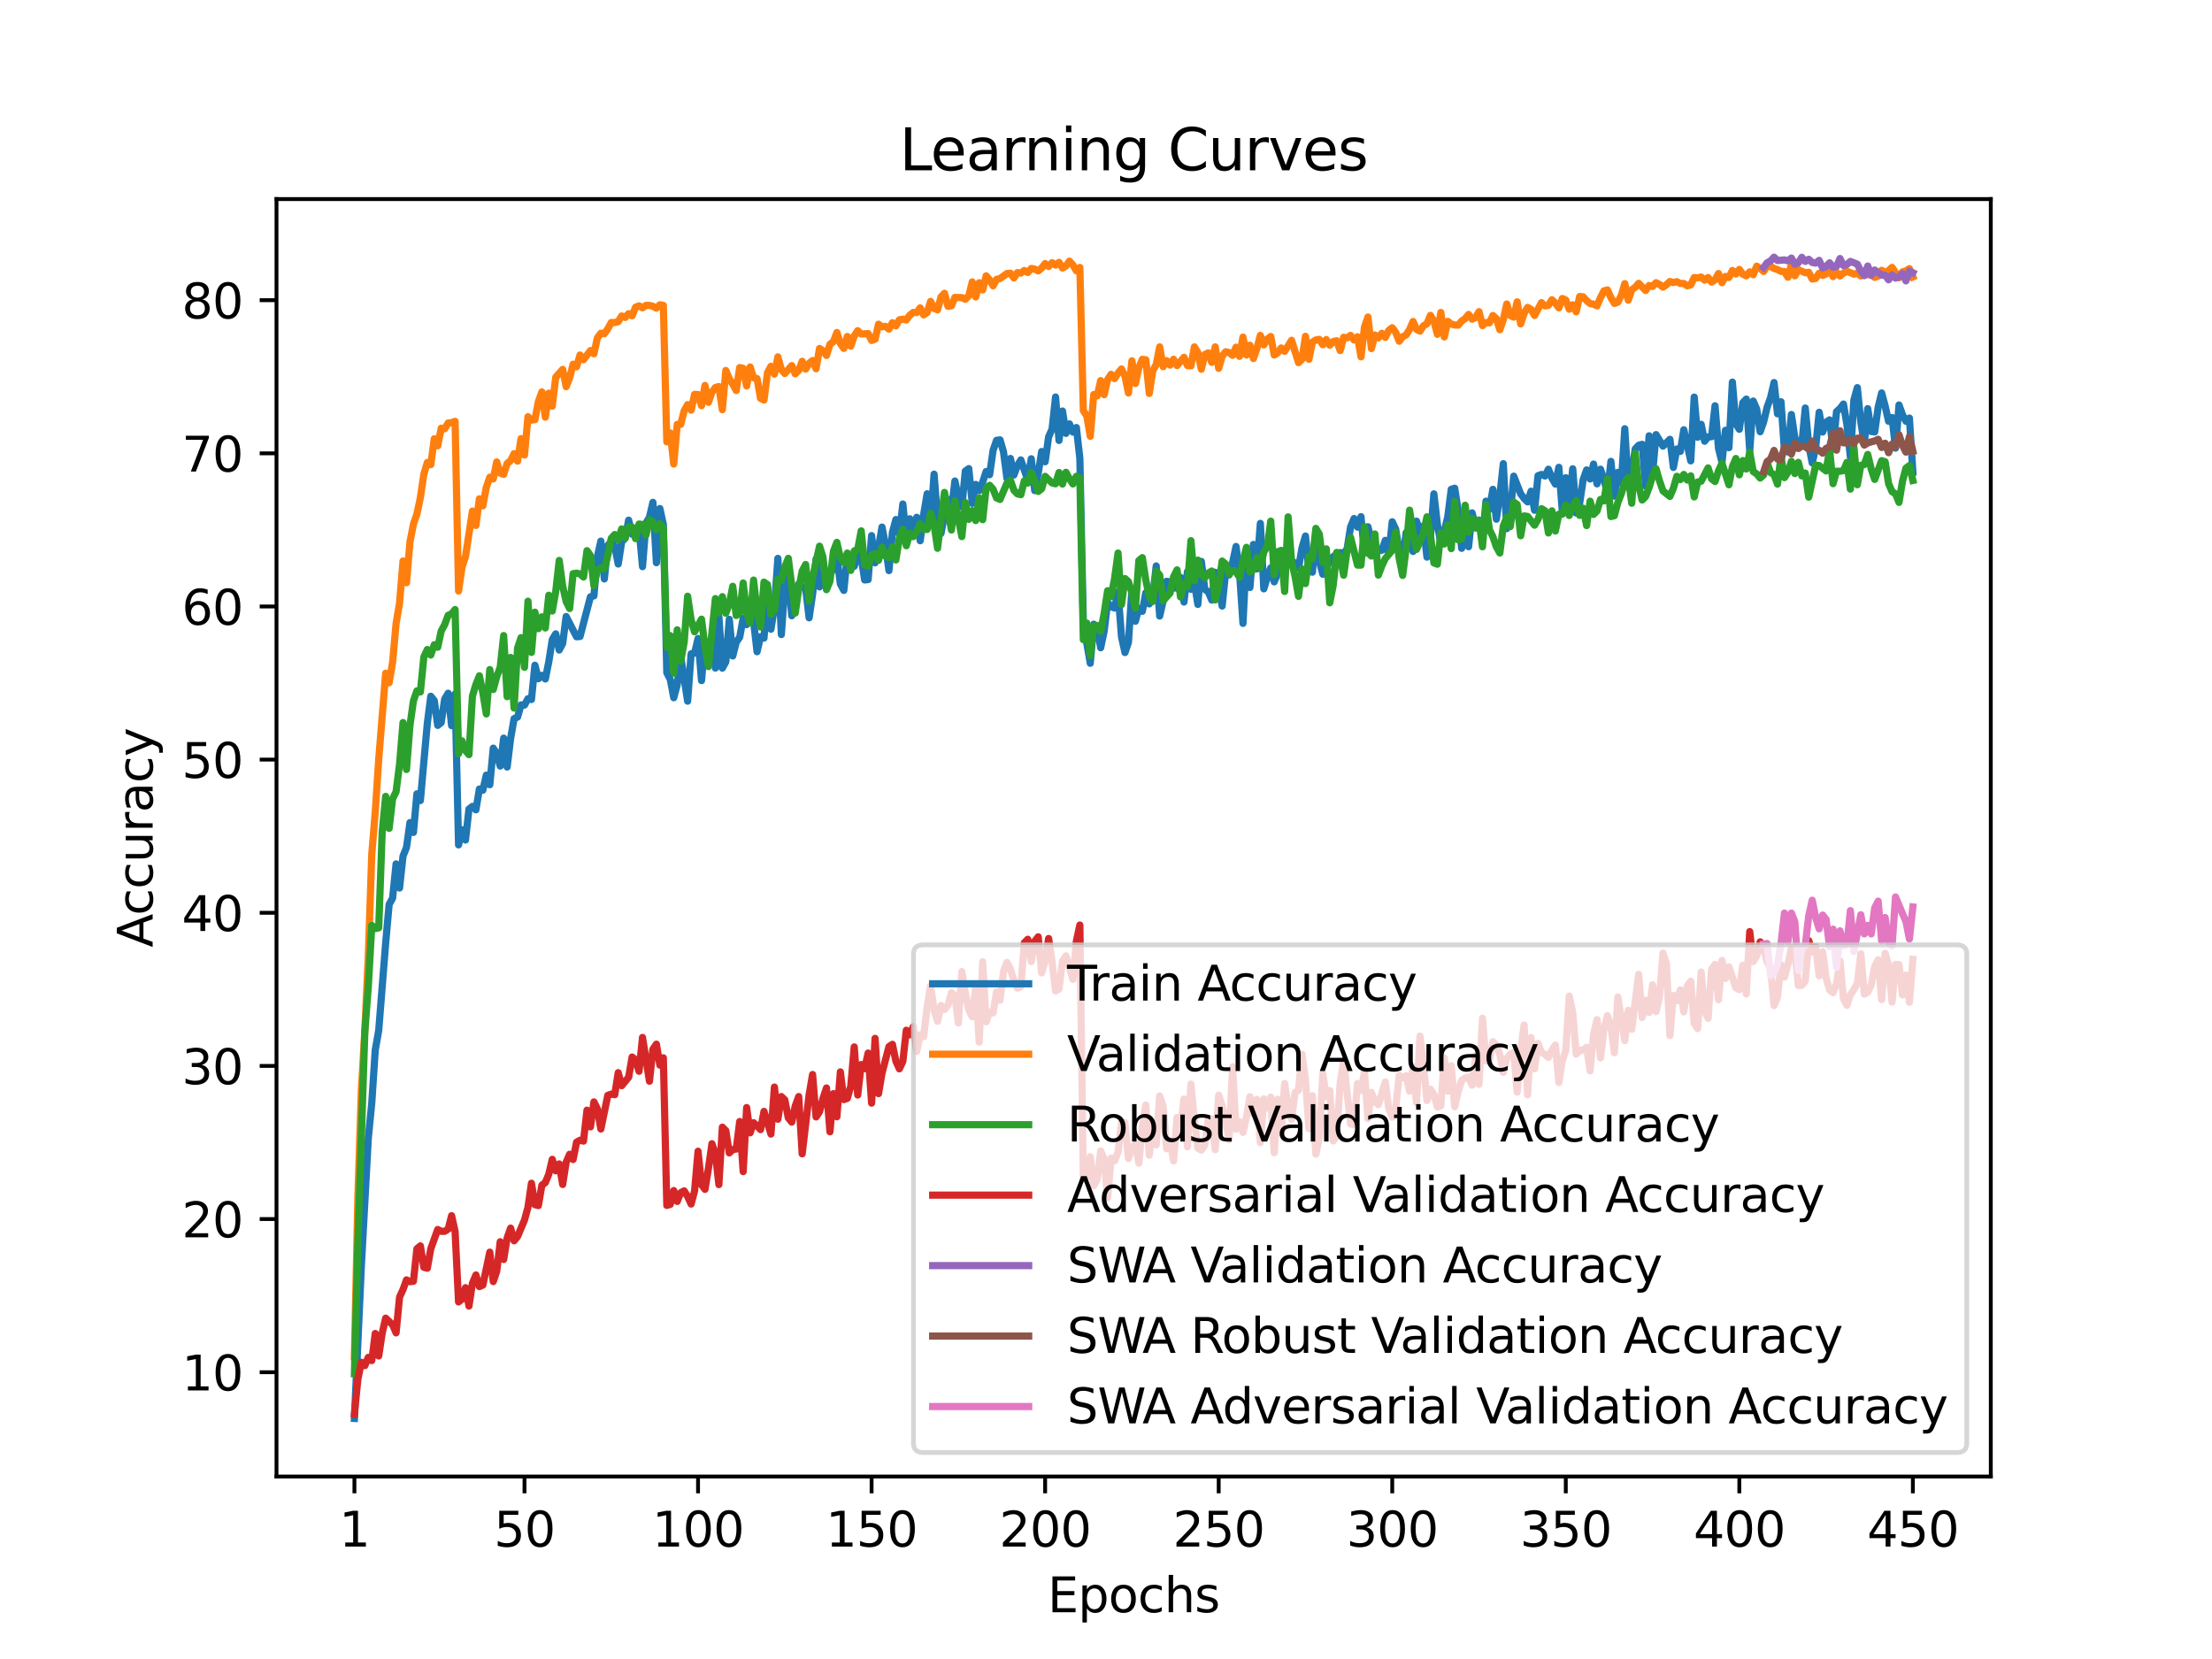 <?xml version="1.0" encoding="utf-8" standalone="no"?>
<!DOCTYPE svg PUBLIC "-//W3C//DTD SVG 1.1//EN"
  "http://www.w3.org/Graphics/SVG/1.1/DTD/svg11.dtd">
<svg xmlns:xlink="http://www.w3.org/1999/xlink" width="460.8pt" height="345.6pt" viewBox="0 0 460.8 345.6" xmlns="http://www.w3.org/2000/svg" version="1.1">
 <defs>
  <style type="text/css">*{stroke-linejoin: round; stroke-linecap: butt}</style>
 </defs>
 <g id="figure_1">
  <g id="patch_1">
   <path d="M 0 345.6 
L 460.8 345.6 
L 460.8 0 
L 0 0 
z
" style="fill: #ffffff"/>
  </g>
  <g id="axes_1">
   <g id="patch_2">
    <path d="M 57.6 307.584 
L 414.72 307.584 
L 414.72 41.472 
L 57.6 41.472 
z
" style="fill: #ffffff"/>
   </g>
   <g id="matplotlib.axis_1">
    <g id="xtick_1">
     <g id="line2d_1">
      <defs>
       <path id="m20b83e1422" d="M 0 0 
L 0 3.5 
" style="stroke: #000000; stroke-width: 0.8"/>
      </defs>
      <g>
       <use xlink:href="#m20b83e1422" x="73.833" y="307.584" style="stroke: #000000; stroke-width: 0.8"/>
      </g>
     </g>
     <g id="text_1">
      <!-- 1 -->
      <g transform="translate(70.651 322.182) scale(0.1 -0.1)">
       <defs>
        <path id="DejaVuSans-31" d="M 794 531 
L 1825 531 
L 1825 4091 
L 703 3866 
L 703 4441 
L 1819 4666 
L 2450 4666 
L 2450 531 
L 3481 531 
L 3481 0 
L 794 0 
L 794 531 
z
" transform="scale(0.016)"/>
       </defs>
       <use xlink:href="#DejaVuSans-31"/>
      </g>
     </g>
    </g>
    <g id="xtick_2">
     <g id="line2d_2">
      <g>
       <use xlink:href="#m20b83e1422" x="109.263" y="307.584" style="stroke: #000000; stroke-width: 0.8"/>
      </g>
     </g>
     <g id="text_2">
      <!-- 50 -->
      <g transform="translate(102.9 322.182) scale(0.1 -0.1)">
       <defs>
        <path id="DejaVuSans-35" d="M 691 4666 
L 3169 4666 
L 3169 4134 
L 1269 4134 
L 1269 2991 
Q 1406 3038 1543 3061 
Q 1681 3084 1819 3084 
Q 2600 3084 3056 2656 
Q 3513 2228 3513 1497 
Q 3513 744 3044 326 
Q 2575 -91 1722 -91 
Q 1428 -91 1123 -41 
Q 819 9 494 109 
L 494 744 
Q 775 591 1075 516 
Q 1375 441 1709 441 
Q 2250 441 2565 725 
Q 2881 1009 2881 1497 
Q 2881 1984 2565 2268 
Q 2250 2553 1709 2553 
Q 1456 2553 1204 2497 
Q 953 2441 691 2322 
L 691 4666 
z
" transform="scale(0.016)"/>
        <path id="DejaVuSans-30" d="M 2034 4250 
Q 1547 4250 1301 3770 
Q 1056 3291 1056 2328 
Q 1056 1369 1301 889 
Q 1547 409 2034 409 
Q 2525 409 2770 889 
Q 3016 1369 3016 2328 
Q 3016 3291 2770 3770 
Q 2525 4250 2034 4250 
z
M 2034 4750 
Q 2819 4750 3233 4129 
Q 3647 3509 3647 2328 
Q 3647 1150 3233 529 
Q 2819 -91 2034 -91 
Q 1250 -91 836 529 
Q 422 1150 422 2328 
Q 422 3509 836 4129 
Q 1250 4750 2034 4750 
z
" transform="scale(0.016)"/>
       </defs>
       <use xlink:href="#DejaVuSans-35"/>
       <use xlink:href="#DejaVuSans-30" x="63.623"/>
      </g>
     </g>
    </g>
    <g id="xtick_3">
     <g id="line2d_3">
      <g>
       <use xlink:href="#m20b83e1422" x="145.416" y="307.584" style="stroke: #000000; stroke-width: 0.8"/>
      </g>
     </g>
     <g id="text_3">
      <!-- 100 -->
      <g transform="translate(135.872 322.182) scale(0.1 -0.1)">
       <use xlink:href="#DejaVuSans-31"/>
       <use xlink:href="#DejaVuSans-30" x="63.623"/>
       <use xlink:href="#DejaVuSans-30" x="127.246"/>
      </g>
     </g>
    </g>
    <g id="xtick_4">
     <g id="line2d_4">
      <g>
       <use xlink:href="#m20b83e1422" x="181.569" y="307.584" style="stroke: #000000; stroke-width: 0.8"/>
      </g>
     </g>
     <g id="text_4">
      <!-- 150 -->
      <g transform="translate(172.025 322.182) scale(0.1 -0.1)">
       <use xlink:href="#DejaVuSans-31"/>
       <use xlink:href="#DejaVuSans-35" x="63.623"/>
       <use xlink:href="#DejaVuSans-30" x="127.246"/>
      </g>
     </g>
    </g>
    <g id="xtick_5">
     <g id="line2d_5">
      <g>
       <use xlink:href="#m20b83e1422" x="217.722" y="307.584" style="stroke: #000000; stroke-width: 0.8"/>
      </g>
     </g>
     <g id="text_5">
      <!-- 200 -->
      <g transform="translate(208.178 322.182) scale(0.1 -0.1)">
       <defs>
        <path id="DejaVuSans-32" d="M 1228 531 
L 3431 531 
L 3431 0 
L 469 0 
L 469 531 
Q 828 903 1448 1529 
Q 2069 2156 2228 2338 
Q 2531 2678 2651 2914 
Q 2772 3150 2772 3378 
Q 2772 3750 2511 3984 
Q 2250 4219 1831 4219 
Q 1534 4219 1204 4116 
Q 875 4013 500 3803 
L 500 4441 
Q 881 4594 1212 4672 
Q 1544 4750 1819 4750 
Q 2544 4750 2975 4387 
Q 3406 4025 3406 3419 
Q 3406 3131 3298 2873 
Q 3191 2616 2906 2266 
Q 2828 2175 2409 1742 
Q 1991 1309 1228 531 
z
" transform="scale(0.016)"/>
       </defs>
       <use xlink:href="#DejaVuSans-32"/>
       <use xlink:href="#DejaVuSans-30" x="63.623"/>
       <use xlink:href="#DejaVuSans-30" x="127.246"/>
      </g>
     </g>
    </g>
    <g id="xtick_6">
     <g id="line2d_6">
      <g>
       <use xlink:href="#m20b83e1422" x="253.875" y="307.584" style="stroke: #000000; stroke-width: 0.8"/>
      </g>
     </g>
     <g id="text_6">
      <!-- 250 -->
      <g transform="translate(244.331 322.182) scale(0.1 -0.1)">
       <use xlink:href="#DejaVuSans-32"/>
       <use xlink:href="#DejaVuSans-35" x="63.623"/>
       <use xlink:href="#DejaVuSans-30" x="127.246"/>
      </g>
     </g>
    </g>
    <g id="xtick_7">
     <g id="line2d_7">
      <g>
       <use xlink:href="#m20b83e1422" x="290.028" y="307.584" style="stroke: #000000; stroke-width: 0.8"/>
      </g>
     </g>
     <g id="text_7">
      <!-- 300 -->
      <g transform="translate(280.484 322.182) scale(0.1 -0.1)">
       <defs>
        <path id="DejaVuSans-33" d="M 2597 2516 
Q 3050 2419 3304 2112 
Q 3559 1806 3559 1356 
Q 3559 666 3084 287 
Q 2609 -91 1734 -91 
Q 1441 -91 1130 -33 
Q 819 25 488 141 
L 488 750 
Q 750 597 1062 519 
Q 1375 441 1716 441 
Q 2309 441 2620 675 
Q 2931 909 2931 1356 
Q 2931 1769 2642 2001 
Q 2353 2234 1838 2234 
L 1294 2234 
L 1294 2753 
L 1863 2753 
Q 2328 2753 2575 2939 
Q 2822 3125 2822 3475 
Q 2822 3834 2567 4026 
Q 2313 4219 1838 4219 
Q 1578 4219 1281 4162 
Q 984 4106 628 3988 
L 628 4550 
Q 988 4650 1302 4700 
Q 1616 4750 1894 4750 
Q 2613 4750 3031 4423 
Q 3450 4097 3450 3541 
Q 3450 3153 3228 2886 
Q 3006 2619 2597 2516 
z
" transform="scale(0.016)"/>
       </defs>
       <use xlink:href="#DejaVuSans-33"/>
       <use xlink:href="#DejaVuSans-30" x="63.623"/>
       <use xlink:href="#DejaVuSans-30" x="127.246"/>
      </g>
     </g>
    </g>
    <g id="xtick_8">
     <g id="line2d_8">
      <g>
       <use xlink:href="#m20b83e1422" x="326.181" y="307.584" style="stroke: #000000; stroke-width: 0.8"/>
      </g>
     </g>
     <g id="text_8">
      <!-- 350 -->
      <g transform="translate(316.637 322.182) scale(0.1 -0.1)">
       <use xlink:href="#DejaVuSans-33"/>
       <use xlink:href="#DejaVuSans-35" x="63.623"/>
       <use xlink:href="#DejaVuSans-30" x="127.246"/>
      </g>
     </g>
    </g>
    <g id="xtick_9">
     <g id="line2d_9">
      <g>
       <use xlink:href="#m20b83e1422" x="362.334" y="307.584" style="stroke: #000000; stroke-width: 0.8"/>
      </g>
     </g>
     <g id="text_9">
      <!-- 400 -->
      <g transform="translate(352.79 322.182) scale(0.1 -0.1)">
       <defs>
        <path id="DejaVuSans-34" d="M 2419 4116 
L 825 1625 
L 2419 1625 
L 2419 4116 
z
M 2253 4666 
L 3047 4666 
L 3047 1625 
L 3713 1625 
L 3713 1100 
L 3047 1100 
L 3047 0 
L 2419 0 
L 2419 1100 
L 313 1100 
L 313 1709 
L 2253 4666 
z
" transform="scale(0.016)"/>
       </defs>
       <use xlink:href="#DejaVuSans-34"/>
       <use xlink:href="#DejaVuSans-30" x="63.623"/>
       <use xlink:href="#DejaVuSans-30" x="127.246"/>
      </g>
     </g>
    </g>
    <g id="xtick_10">
     <g id="line2d_10">
      <g>
       <use xlink:href="#m20b83e1422" x="398.487" y="307.584" style="stroke: #000000; stroke-width: 0.8"/>
      </g>
     </g>
     <g id="text_10">
      <!-- 450 -->
      <g transform="translate(388.944 322.182) scale(0.1 -0.1)">
       <use xlink:href="#DejaVuSans-34"/>
       <use xlink:href="#DejaVuSans-35" x="63.623"/>
       <use xlink:href="#DejaVuSans-30" x="127.246"/>
      </g>
     </g>
    </g>
    <g id="text_11">
     <!-- Epochs -->
     <g transform="translate(218.244 335.861) scale(0.1 -0.1)">
      <defs>
       <path id="DejaVuSans-45" d="M 628 4666 
L 3578 4666 
L 3578 4134 
L 1259 4134 
L 1259 2753 
L 3481 2753 
L 3481 2222 
L 1259 2222 
L 1259 531 
L 3634 531 
L 3634 0 
L 628 0 
L 628 4666 
z
" transform="scale(0.016)"/>
       <path id="DejaVuSans-70" d="M 1159 525 
L 1159 -1331 
L 581 -1331 
L 581 3500 
L 1159 3500 
L 1159 2969 
Q 1341 3281 1617 3432 
Q 1894 3584 2278 3584 
Q 2916 3584 3314 3078 
Q 3713 2572 3713 1747 
Q 3713 922 3314 415 
Q 2916 -91 2278 -91 
Q 1894 -91 1617 61 
Q 1341 213 1159 525 
z
M 3116 1747 
Q 3116 2381 2855 2742 
Q 2594 3103 2138 3103 
Q 1681 3103 1420 2742 
Q 1159 2381 1159 1747 
Q 1159 1113 1420 752 
Q 1681 391 2138 391 
Q 2594 391 2855 752 
Q 3116 1113 3116 1747 
z
" transform="scale(0.016)"/>
       <path id="DejaVuSans-6f" d="M 1959 3097 
Q 1497 3097 1228 2736 
Q 959 2375 959 1747 
Q 959 1119 1226 758 
Q 1494 397 1959 397 
Q 2419 397 2687 759 
Q 2956 1122 2956 1747 
Q 2956 2369 2687 2733 
Q 2419 3097 1959 3097 
z
M 1959 3584 
Q 2709 3584 3137 3096 
Q 3566 2609 3566 1747 
Q 3566 888 3137 398 
Q 2709 -91 1959 -91 
Q 1206 -91 779 398 
Q 353 888 353 1747 
Q 353 2609 779 3096 
Q 1206 3584 1959 3584 
z
" transform="scale(0.016)"/>
       <path id="DejaVuSans-63" d="M 3122 3366 
L 3122 2828 
Q 2878 2963 2633 3030 
Q 2388 3097 2138 3097 
Q 1578 3097 1268 2742 
Q 959 2388 959 1747 
Q 959 1106 1268 751 
Q 1578 397 2138 397 
Q 2388 397 2633 464 
Q 2878 531 3122 666 
L 3122 134 
Q 2881 22 2623 -34 
Q 2366 -91 2075 -91 
Q 1284 -91 818 406 
Q 353 903 353 1747 
Q 353 2603 823 3093 
Q 1294 3584 2113 3584 
Q 2378 3584 2631 3529 
Q 2884 3475 3122 3366 
z
" transform="scale(0.016)"/>
       <path id="DejaVuSans-68" d="M 3513 2113 
L 3513 0 
L 2938 0 
L 2938 2094 
Q 2938 2591 2744 2837 
Q 2550 3084 2163 3084 
Q 1697 3084 1428 2787 
Q 1159 2491 1159 1978 
L 1159 0 
L 581 0 
L 581 4863 
L 1159 4863 
L 1159 2956 
Q 1366 3272 1645 3428 
Q 1925 3584 2291 3584 
Q 2894 3584 3203 3211 
Q 3513 2838 3513 2113 
z
" transform="scale(0.016)"/>
       <path id="DejaVuSans-73" d="M 2834 3397 
L 2834 2853 
Q 2591 2978 2328 3040 
Q 2066 3103 1784 3103 
Q 1356 3103 1142 2972 
Q 928 2841 928 2578 
Q 928 2378 1081 2264 
Q 1234 2150 1697 2047 
L 1894 2003 
Q 2506 1872 2764 1633 
Q 3022 1394 3022 966 
Q 3022 478 2636 193 
Q 2250 -91 1575 -91 
Q 1294 -91 989 -36 
Q 684 19 347 128 
L 347 722 
Q 666 556 975 473 
Q 1284 391 1588 391 
Q 1994 391 2212 530 
Q 2431 669 2431 922 
Q 2431 1156 2273 1281 
Q 2116 1406 1581 1522 
L 1381 1569 
Q 847 1681 609 1914 
Q 372 2147 372 2553 
Q 372 3047 722 3315 
Q 1072 3584 1716 3584 
Q 2034 3584 2315 3537 
Q 2597 3491 2834 3397 
z
" transform="scale(0.016)"/>
      </defs>
      <use xlink:href="#DejaVuSans-45"/>
      <use xlink:href="#DejaVuSans-70" x="63.184"/>
      <use xlink:href="#DejaVuSans-6f" x="126.66"/>
      <use xlink:href="#DejaVuSans-63" x="187.842"/>
      <use xlink:href="#DejaVuSans-68" x="242.822"/>
      <use xlink:href="#DejaVuSans-73" x="306.201"/>
     </g>
    </g>
   </g>
   <g id="matplotlib.axis_2">
    <g id="ytick_1">
     <g id="line2d_11">
      <defs>
       <path id="m25a257ca7a" d="M 0 0 
L -3.5 0 
" style="stroke: #000000; stroke-width: 0.8"/>
      </defs>
      <g>
       <use xlink:href="#m25a257ca7a" x="57.6" y="285.857" style="stroke: #000000; stroke-width: 0.8"/>
      </g>
     </g>
     <g id="text_12">
      <!-- 10 -->
      <g transform="translate(37.875 289.657) scale(0.1 -0.1)">
       <use xlink:href="#DejaVuSans-31"/>
       <use xlink:href="#DejaVuSans-30" x="63.623"/>
      </g>
     </g>
    </g>
    <g id="ytick_2">
     <g id="line2d_12">
      <g>
       <use xlink:href="#m25a257ca7a" x="57.6" y="253.954" style="stroke: #000000; stroke-width: 0.8"/>
      </g>
     </g>
     <g id="text_13">
      <!-- 20 -->
      <g transform="translate(37.875 257.753) scale(0.1 -0.1)">
       <use xlink:href="#DejaVuSans-32"/>
       <use xlink:href="#DejaVuSans-30" x="63.623"/>
      </g>
     </g>
    </g>
    <g id="ytick_3">
     <g id="line2d_13">
      <g>
       <use xlink:href="#m25a257ca7a" x="57.6" y="222.05" style="stroke: #000000; stroke-width: 0.8"/>
      </g>
     </g>
     <g id="text_14">
      <!-- 30 -->
      <g transform="translate(37.875 225.85) scale(0.1 -0.1)">
       <use xlink:href="#DejaVuSans-33"/>
       <use xlink:href="#DejaVuSans-30" x="63.623"/>
      </g>
     </g>
    </g>
    <g id="ytick_4">
     <g id="line2d_14">
      <g>
       <use xlink:href="#m25a257ca7a" x="57.6" y="190.147" style="stroke: #000000; stroke-width: 0.8"/>
      </g>
     </g>
     <g id="text_15">
      <!-- 40 -->
      <g transform="translate(37.875 193.946) scale(0.1 -0.1)">
       <use xlink:href="#DejaVuSans-34"/>
       <use xlink:href="#DejaVuSans-30" x="63.623"/>
      </g>
     </g>
    </g>
    <g id="ytick_5">
     <g id="line2d_15">
      <g>
       <use xlink:href="#m25a257ca7a" x="57.6" y="158.243" style="stroke: #000000; stroke-width: 0.8"/>
      </g>
     </g>
     <g id="text_16">
      <!-- 50 -->
      <g transform="translate(37.875 162.043) scale(0.1 -0.1)">
       <use xlink:href="#DejaVuSans-35"/>
       <use xlink:href="#DejaVuSans-30" x="63.623"/>
      </g>
     </g>
    </g>
    <g id="ytick_6">
     <g id="line2d_16">
      <g>
       <use xlink:href="#m25a257ca7a" x="57.6" y="126.34" style="stroke: #000000; stroke-width: 0.8"/>
      </g>
     </g>
     <g id="text_17">
      <!-- 60 -->
      <g transform="translate(37.875 130.139) scale(0.1 -0.1)">
       <defs>
        <path id="DejaVuSans-36" d="M 2113 2584 
Q 1688 2584 1439 2293 
Q 1191 2003 1191 1497 
Q 1191 994 1439 701 
Q 1688 409 2113 409 
Q 2538 409 2786 701 
Q 3034 994 3034 1497 
Q 3034 2003 2786 2293 
Q 2538 2584 2113 2584 
z
M 3366 4563 
L 3366 3988 
Q 3128 4100 2886 4159 
Q 2644 4219 2406 4219 
Q 1781 4219 1451 3797 
Q 1122 3375 1075 2522 
Q 1259 2794 1537 2939 
Q 1816 3084 2150 3084 
Q 2853 3084 3261 2657 
Q 3669 2231 3669 1497 
Q 3669 778 3244 343 
Q 2819 -91 2113 -91 
Q 1303 -91 875 529 
Q 447 1150 447 2328 
Q 447 3434 972 4092 
Q 1497 4750 2381 4750 
Q 2619 4750 2861 4703 
Q 3103 4656 3366 4563 
z
" transform="scale(0.016)"/>
       </defs>
       <use xlink:href="#DejaVuSans-36"/>
       <use xlink:href="#DejaVuSans-30" x="63.623"/>
      </g>
     </g>
    </g>
    <g id="ytick_7">
     <g id="line2d_17">
      <g>
       <use xlink:href="#m25a257ca7a" x="57.6" y="94.436" style="stroke: #000000; stroke-width: 0.8"/>
      </g>
     </g>
     <g id="text_18">
      <!-- 70 -->
      <g transform="translate(37.875 98.236) scale(0.1 -0.1)">
       <defs>
        <path id="DejaVuSans-37" d="M 525 4666 
L 3525 4666 
L 3525 4397 
L 1831 0 
L 1172 0 
L 2766 4134 
L 525 4134 
L 525 4666 
z
" transform="scale(0.016)"/>
       </defs>
       <use xlink:href="#DejaVuSans-37"/>
       <use xlink:href="#DejaVuSans-30" x="63.623"/>
      </g>
     </g>
    </g>
    <g id="ytick_8">
     <g id="line2d_18">
      <g>
       <use xlink:href="#m25a257ca7a" x="57.6" y="62.533" style="stroke: #000000; stroke-width: 0.8"/>
      </g>
     </g>
     <g id="text_19">
      <!-- 80 -->
      <g transform="translate(37.875 66.332) scale(0.1 -0.1)">
       <defs>
        <path id="DejaVuSans-38" d="M 2034 2216 
Q 1584 2216 1326 1975 
Q 1069 1734 1069 1313 
Q 1069 891 1326 650 
Q 1584 409 2034 409 
Q 2484 409 2743 651 
Q 3003 894 3003 1313 
Q 3003 1734 2745 1975 
Q 2488 2216 2034 2216 
z
M 1403 2484 
Q 997 2584 770 2862 
Q 544 3141 544 3541 
Q 544 4100 942 4425 
Q 1341 4750 2034 4750 
Q 2731 4750 3128 4425 
Q 3525 4100 3525 3541 
Q 3525 3141 3298 2862 
Q 3072 2584 2669 2484 
Q 3125 2378 3379 2068 
Q 3634 1759 3634 1313 
Q 3634 634 3220 271 
Q 2806 -91 2034 -91 
Q 1263 -91 848 271 
Q 434 634 434 1313 
Q 434 1759 690 2068 
Q 947 2378 1403 2484 
z
M 1172 3481 
Q 1172 3119 1398 2916 
Q 1625 2713 2034 2713 
Q 2441 2713 2670 2916 
Q 2900 3119 2900 3481 
Q 2900 3844 2670 4047 
Q 2441 4250 2034 4250 
Q 1625 4250 1398 4047 
Q 1172 3844 1172 3481 
z
" transform="scale(0.016)"/>
       </defs>
       <use xlink:href="#DejaVuSans-38"/>
       <use xlink:href="#DejaVuSans-30" x="63.623"/>
      </g>
     </g>
    </g>
    <g id="text_20">
     <!-- Accuracy -->
     <g transform="translate(31.795 197.356) rotate(-90) scale(0.1 -0.1)">
      <defs>
       <path id="DejaVuSans-41" d="M 2188 4044 
L 1331 1722 
L 3047 1722 
L 2188 4044 
z
M 1831 4666 
L 2547 4666 
L 4325 0 
L 3669 0 
L 3244 1197 
L 1141 1197 
L 716 0 
L 50 0 
L 1831 4666 
z
" transform="scale(0.016)"/>
       <path id="DejaVuSans-75" d="M 544 1381 
L 544 3500 
L 1119 3500 
L 1119 1403 
Q 1119 906 1312 657 
Q 1506 409 1894 409 
Q 2359 409 2629 706 
Q 2900 1003 2900 1516 
L 2900 3500 
L 3475 3500 
L 3475 0 
L 2900 0 
L 2900 538 
Q 2691 219 2414 64 
Q 2138 -91 1772 -91 
Q 1169 -91 856 284 
Q 544 659 544 1381 
z
M 1991 3584 
L 1991 3584 
z
" transform="scale(0.016)"/>
       <path id="DejaVuSans-72" d="M 2631 2963 
Q 2534 3019 2420 3045 
Q 2306 3072 2169 3072 
Q 1681 3072 1420 2755 
Q 1159 2438 1159 1844 
L 1159 0 
L 581 0 
L 581 3500 
L 1159 3500 
L 1159 2956 
Q 1341 3275 1631 3429 
Q 1922 3584 2338 3584 
Q 2397 3584 2469 3576 
Q 2541 3569 2628 3553 
L 2631 2963 
z
" transform="scale(0.016)"/>
       <path id="DejaVuSans-61" d="M 2194 1759 
Q 1497 1759 1228 1600 
Q 959 1441 959 1056 
Q 959 750 1161 570 
Q 1363 391 1709 391 
Q 2188 391 2477 730 
Q 2766 1069 2766 1631 
L 2766 1759 
L 2194 1759 
z
M 3341 1997 
L 3341 0 
L 2766 0 
L 2766 531 
Q 2569 213 2275 61 
Q 1981 -91 1556 -91 
Q 1019 -91 701 211 
Q 384 513 384 1019 
Q 384 1609 779 1909 
Q 1175 2209 1959 2209 
L 2766 2209 
L 2766 2266 
Q 2766 2663 2505 2880 
Q 2244 3097 1772 3097 
Q 1472 3097 1187 3025 
Q 903 2953 641 2809 
L 641 3341 
Q 956 3463 1253 3523 
Q 1550 3584 1831 3584 
Q 2591 3584 2966 3190 
Q 3341 2797 3341 1997 
z
" transform="scale(0.016)"/>
       <path id="DejaVuSans-79" d="M 2059 -325 
Q 1816 -950 1584 -1140 
Q 1353 -1331 966 -1331 
L 506 -1331 
L 506 -850 
L 844 -850 
Q 1081 -850 1212 -737 
Q 1344 -625 1503 -206 
L 1606 56 
L 191 3500 
L 800 3500 
L 1894 763 
L 2988 3500 
L 3597 3500 
L 2059 -325 
z
" transform="scale(0.016)"/>
      </defs>
      <use xlink:href="#DejaVuSans-41"/>
      <use xlink:href="#DejaVuSans-63" x="66.658"/>
      <use xlink:href="#DejaVuSans-63" x="121.639"/>
      <use xlink:href="#DejaVuSans-75" x="176.619"/>
      <use xlink:href="#DejaVuSans-72" x="239.998"/>
      <use xlink:href="#DejaVuSans-61" x="281.111"/>
      <use xlink:href="#DejaVuSans-63" x="342.391"/>
      <use xlink:href="#DejaVuSans-79" x="397.371"/>
     </g>
    </g>
   </g>
   <g id="line2d_19">
    <path d="M 73.833 295.488 
L 75.279 263.678 
L 76.725 237.096 
L 77.448 229.767 
L 78.171 218.743 
L 78.894 214.638 
L 80.34 196.493 
L 81.063 188.403 
L 81.786 187.101 
L 82.509 179.967 
L 83.233 184.991 
L 83.956 178.336 
L 84.679 176.543 
L 85.402 171.36 
L 86.125 173.408 
L 86.848 165.371 
L 87.571 166.774 
L 89.017 150.706 
L 89.74 145.04 
L 90.463 145.946 
L 91.186 151.112 
L 91.909 150.531 
L 92.632 145.652 
L 93.355 144.414 
L 94.078 151.171 
L 94.802 144.58 
L 95.525 176.007 
L 96.248 172.851 
L 96.971 174.993 
L 97.694 168.542 
L 98.417 167.985 
L 99.14 168.701 
L 99.863 164.367 
L 100.586 164.618 
L 101.309 161.47 
L 102.032 163.471 
L 102.755 155.853 
L 103.478 157.001 
L 104.201 159.583 
L 104.924 153.77 
L 105.647 159.783 
L 106.37 153.845 
L 107.094 149.702 
L 107.817 149.374 
L 108.54 146.845 
L 109.263 146.877 
L 109.986 145.548 
L 110.709 145.727 
L 111.432 138.582 
L 112.155 141.396 
L 112.878 140.682 
L 113.601 141.445 
L 114.324 137.851 
L 115.047 133.237 
L 115.77 132.046 
L 116.493 135.415 
L 117.216 134.054 
L 117.939 128.437 
L 119.386 131.259 
L 120.109 132.648 
L 120.832 132.591 
L 123.001 124.324 
L 123.724 124.13 
L 124.447 115.944 
L 125.17 112.723 
L 125.893 120.601 
L 126.616 113.647 
L 127.339 112.734 
L 128.062 113.819 
L 128.785 117.496 
L 129.508 112.877 
L 130.232 112.139 
L 130.955 108.361 
L 131.678 111.294 
L 132.401 111.175 
L 133.124 110.103 
L 133.847 118.047 
L 134.57 108.976 
L 135.293 107.74 
L 136.016 104.65 
L 136.739 117.226 
L 137.462 105.937 
L 138.185 109.244 
L 138.908 140.141 
L 139.631 141.534 
L 140.354 145.35 
L 141.077 142.645 
L 141.8 136.734 
L 143.247 146.069 
L 143.97 136.202 
L 144.693 136.049 
L 145.416 133.008 
L 146.139 141.781 
L 146.862 133.631 
L 147.585 136.304 
L 148.308 133.057 
L 149.031 139.171 
L 149.754 128.42 
L 150.477 139.186 
L 151.2 137.876 
L 151.923 129.009 
L 152.646 136.651 
L 153.369 133.784 
L 154.093 132.742 
L 154.816 128.803 
L 155.539 130.121 
L 156.262 127.829 
L 156.985 129.437 
L 157.708 135.768 
L 158.431 132.633 
L 159.154 132.929 
L 159.877 123.698 
L 160.6 131.079 
L 161.323 126.544 
L 162.046 116.318 
L 162.769 132.193 
L 163.492 122.012 
L 164.215 120.17 
L 164.938 128.273 
L 165.662 124.383 
L 166.385 121.629 
L 167.108 122.233 
L 167.831 122.624 
L 168.554 128.705 
L 169.277 123.788 
L 170 116.463 
L 170.723 122.258 
L 171.446 119.838 
L 172.169 118.968 
L 172.892 119.502 
L 173.615 118.594 
L 174.338 115.973 
L 175.061 121.642 
L 175.784 122.996 
L 176.507 115.769 
L 177.231 116.118 
L 177.954 117.968 
L 178.677 115.591 
L 179.4 116.078 
L 180.123 120.814 
L 180.846 120.74 
L 181.569 111.577 
L 182.292 117.245 
L 183.015 114.076 
L 183.738 109.797 
L 184.461 113.523 
L 185.184 118.864 
L 185.907 110.916 
L 186.63 108.231 
L 187.353 111.288 
L 188.076 104.996 
L 188.799 112.064 
L 189.523 108.068 
L 190.246 110.611 
L 190.969 107.764 
L 191.692 112.645 
L 192.415 107.183 
L 193.138 102.861 
L 193.861 108.899 
L 194.584 98.777 
L 195.307 108.029 
L 196.03 111.113 
L 196.753 107.191 
L 197.476 104.073 
L 198.199 106.381 
L 198.922 100.209 
L 199.645 103.646 
L 200.368 105.577 
L 201.092 98.141 
L 201.815 97.618 
L 202.538 104.862 
L 203.261 100.913 
L 203.984 102.212 
L 204.707 100.449 
L 205.43 98.229 
L 206.153 98.892 
L 206.876 93.822 
L 207.599 91.725 
L 208.322 91.629 
L 209.045 94.122 
L 209.768 99.66 
L 210.491 95.502 
L 211.214 98.956 
L 211.937 97.014 
L 212.661 95.812 
L 214.107 100.005 
L 214.83 95.57 
L 215.553 102.202 
L 216.276 98.628 
L 216.999 94.058 
L 217.722 96.195 
L 218.445 91.004 
L 219.168 89.381 
L 219.891 82.707 
L 220.614 91.754 
L 221.337 85.625 
L 222.06 90.278 
L 222.783 88.305 
L 223.506 90.01 
L 224.229 89.064 
L 224.953 95.498 
L 225.676 129.76 
L 227.122 138.174 
L 227.845 130.03 
L 228.568 130.732 
L 229.291 134.941 
L 230.014 131.468 
L 230.737 125.485 
L 231.46 126.387 
L 232.183 126.665 
L 232.906 123.311 
L 233.629 132.663 
L 234.352 135.936 
L 235.075 133.812 
L 235.798 122.828 
L 236.522 129.42 
L 237.245 126.75 
L 237.968 127.35 
L 238.691 123.49 
L 239.414 125.806 
L 240.137 124.324 
L 240.86 117.892 
L 241.583 128.333 
L 242.306 125.198 
L 243.029 121.095 
L 243.752 121.216 
L 244.475 122.48 
L 245.198 122.501 
L 245.921 120.285 
L 246.644 125.415 
L 247.367 119.076 
L 248.091 122.76 
L 248.814 121.459 
L 249.537 125.91 
L 250.26 116.954 
L 250.983 122.765 
L 251.706 123.294 
L 252.429 125 
L 253.152 119.219 
L 253.875 122.065 
L 254.598 126.253 
L 255.321 119.157 
L 256.044 119.78 
L 256.767 117.201 
L 257.49 113.844 
L 258.213 119.257 
L 258.936 129.86 
L 259.659 115.169 
L 260.383 122.384 
L 261.106 113.417 
L 261.829 118.515 
L 262.552 109.033 
L 263.275 122.665 
L 263.998 120.263 
L 264.721 118.298 
L 265.444 121.218 
L 266.89 117.59 
L 267.613 118.524 
L 268.336 116.154 
L 269.059 116.822 
L 269.782 117.33 
L 270.505 118.309 
L 271.228 114.136 
L 271.952 111.664 
L 272.675 118.957 
L 273.398 119.196 
L 274.121 111.12 
L 274.844 116.924 
L 275.567 119.629 
L 276.29 118.411 
L 277.013 116.899 
L 277.736 115.967 
L 278.459 115.457 
L 279.182 115.116 
L 279.905 115.303 
L 280.628 114.346 
L 281.351 109.765 
L 282.074 108.021 
L 282.797 109.803 
L 283.521 107.632 
L 284.244 115.208 
L 284.967 109.731 
L 285.69 112.683 
L 286.413 114.589 
L 287.136 114.77 
L 287.859 114.625 
L 288.582 112.568 
L 289.305 115.367 
L 290.028 108.691 
L 290.751 110.258 
L 291.474 114.693 
L 292.197 116.779 
L 292.92 110.965 
L 293.643 112.028 
L 294.366 114.878 
L 295.089 108.576 
L 295.813 110.869 
L 296.536 109.561 
L 297.259 116.058 
L 297.982 111.892 
L 298.705 102.88 
L 299.428 109.169 
L 300.151 113.287 
L 300.874 110.754 
L 301.597 107.61 
L 302.32 101.929 
L 303.043 101.708 
L 303.766 106.375 
L 304.489 114.227 
L 305.212 108.146 
L 305.935 113.897 
L 306.658 106.836 
L 307.382 109.695 
L 308.105 108.342 
L 308.828 112.619 
L 309.551 104.405 
L 310.274 106.139 
L 310.997 101.936 
L 311.72 108.159 
L 312.443 103.214 
L 313.166 96.591 
L 313.889 110.122 
L 314.612 107.128 
L 315.335 99.194 
L 316.781 102.884 
L 317.504 103.837 
L 318.227 104.552 
L 318.951 102.327 
L 319.674 106.294 
L 320.397 99.094 
L 321.12 98.839 
L 321.843 99.16 
L 322.566 97.746 
L 323.289 99.59 
L 324.012 100.845 
L 324.735 97.35 
L 325.458 106.447 
L 326.181 99.518 
L 326.904 104.811 
L 327.627 97.656 
L 328.35 106.87 
L 329.073 104.824 
L 329.796 99.928 
L 330.52 97.893 
L 331.243 99.786 
L 331.966 96.678 
L 332.689 100.798 
L 333.412 97.739 
L 334.135 99.839 
L 334.858 102.861 
L 335.581 96.112 
L 336.304 103.359 
L 337.027 98.412 
L 337.75 100.609 
L 338.473 89.319 
L 339.196 101.308 
L 339.919 98.503 
L 340.642 93.526 
L 341.365 92.754 
L 342.088 92.563 
L 342.812 101.266 
L 343.535 90.784 
L 344.258 98.697 
L 344.981 90.538 
L 346.427 92.935 
L 347.873 91.52 
L 348.596 97.369 
L 349.319 93.53 
L 350.042 94.039 
L 350.765 89.53 
L 352.211 96.006 
L 352.934 82.719 
L 353.657 91.093 
L 354.381 88.392 
L 355.104 91.916 
L 355.827 91.008 
L 356.55 90.974 
L 357.273 84.525 
L 357.996 93.401 
L 358.719 96.308 
L 359.442 89.634 
L 360.165 93.264 
L 360.888 79.601 
L 361.611 88.279 
L 362.334 89.432 
L 363.057 83.895 
L 363.78 83.136 
L 364.503 93.911 
L 365.226 83.547 
L 365.95 85.218 
L 366.673 89.942 
L 367.396 87.896 
L 368.119 84.838 
L 368.842 82.821 
L 369.565 79.691 
L 370.288 86.201 
L 371.011 83.687 
L 371.734 93.807 
L 372.457 94.149 
L 373.18 86.348 
L 373.903 91.227 
L 374.626 92.414 
L 375.349 92.586 
L 376.072 84.993 
L 376.795 92.728 
L 377.518 96.44 
L 378.242 93.252 
L 378.965 85.882 
L 379.688 90 
L 380.411 87.956 
L 381.134 87.467 
L 381.857 93.566 
L 382.58 85.75 
L 383.303 85.106 
L 384.026 84.174 
L 384.749 88.498 
L 385.472 95.238 
L 386.195 83.347 
L 386.918 80.748 
L 387.641 87.894 
L 388.364 92.424 
L 389.087 85.131 
L 389.811 89.883 
L 390.534 89.981 
L 391.257 84.821 
L 391.98 81.856 
L 392.703 84.57 
L 393.426 87.76 
L 394.149 86.977 
L 394.872 93.35 
L 395.595 84.361 
L 396.318 86.39 
L 397.041 87.756 
L 397.764 87.092 
L 398.487 98.373 
L 398.487 98.373 
" clip-path="url(#p01a3e11a16)" style="fill: none; stroke: #1f77b4; stroke-width: 1.5; stroke-linecap: square"/>
   </g>
   <g id="line2d_20">
    <path d="M 73.833 282.635 
L 74.556 249.296 
L 75.279 227.091 
L 76.002 214.713 
L 76.725 199.144 
L 77.448 177.96 
L 78.171 169.154 
L 78.894 158.18 
L 80.34 140.25 
L 81.063 142.228 
L 81.786 137.953 
L 82.509 129.913 
L 83.233 125.638 
L 83.956 116.865 
L 84.679 121.395 
L 85.402 112.908 
L 86.125 109.176 
L 86.848 107.102 
L 87.571 103.656 
L 88.294 98.775 
L 89.017 96.351 
L 89.74 96.797 
L 90.463 91.406 
L 91.186 92.873 
L 91.909 89.204 
L 92.632 89.332 
L 93.355 88.119 
L 94.078 88.056 
L 94.802 87.769 
L 95.525 123.118 
L 96.248 118.141 
L 96.971 115.939 
L 98.417 106.464 
L 99.14 109.463 
L 99.863 103.912 
L 100.586 105.379 
L 101.309 101.519 
L 102.032 99.413 
L 102.755 99.764 
L 103.478 96.223 
L 104.201 98.552 
L 104.924 98.807 
L 105.647 96.542 
L 106.37 95.968 
L 107.094 94.5 
L 107.817 96.063 
L 108.54 91.374 
L 109.263 94.787 
L 109.986 86.811 
L 110.709 87.513 
L 111.432 87.418 
L 112.155 83.653 
L 112.878 81.643 
L 113.601 86.907 
L 114.324 81.898 
L 115.047 84.61 
L 115.77 78.58 
L 117.216 76.953 
L 117.939 80.558 
L 118.663 78.74 
L 119.386 75.869 
L 120.109 76.411 
L 120.832 73.954 
L 121.555 74.943 
L 123.001 73.029 
L 123.724 73.699 
L 124.447 70.381 
L 125.17 69.424 
L 125.893 69.52 
L 126.616 68.499 
L 127.339 67.191 
L 128.062 67.191 
L 128.785 66.999 
L 129.508 65.819 
L 130.232 66.138 
L 130.955 65.34 
L 131.678 65.787 
L 132.401 64 
L 133.124 63.713 
L 133.847 64.128 
L 134.57 63.618 
L 135.293 63.618 
L 136.016 63.809 
L 136.739 64.192 
L 137.462 63.49 
L 138.185 63.618 
L 138.908 92.044 
L 139.631 90.193 
L 140.354 96.67 
L 141.077 88.407 
L 141.8 88.407 
L 142.524 85.567 
L 143.247 84.291 
L 143.97 85.44 
L 144.693 82.154 
L 145.416 82.185 
L 146.139 84.514 
L 146.862 80.303 
L 147.585 83.813 
L 148.308 81.707 
L 149.031 80.718 
L 149.754 80.526 
L 150.477 85.344 
L 151.2 77.177 
L 151.923 78.899 
L 152.646 80.016 
L 153.369 81.356 
L 154.093 76.57 
L 154.816 76.73 
L 155.539 80.399 
L 156.262 76.443 
L 156.985 78.708 
L 157.708 78.867 
L 158.431 82.983 
L 159.154 83.334 
L 159.877 77.655 
L 160.6 76.315 
L 161.323 77.942 
L 162.046 74.337 
L 162.769 76.953 
L 163.492 77.815 
L 164.938 76.156 
L 165.662 77.878 
L 166.385 77.177 
L 167.108 75.262 
L 167.831 76.889 
L 168.554 75.677 
L 169.277 75.103 
L 170 76.826 
L 170.723 72.582 
L 171.446 73.061 
L 172.169 74.05 
L 172.892 71.721 
L 173.615 71.179 
L 174.338 69.265 
L 175.061 71.562 
L 175.784 72.582 
L 176.507 70.094 
L 177.231 72.104 
L 177.954 69.966 
L 178.677 68.882 
L 179.4 69.584 
L 180.846 69.488 
L 181.569 70.923 
L 182.292 70.668 
L 183.015 67.542 
L 183.738 68.084 
L 184.461 67.988 
L 185.184 68.563 
L 185.907 67.223 
L 186.63 67.893 
L 187.353 66.617 
L 188.076 66.489 
L 188.799 66.648 
L 189.523 65.659 
L 190.246 65.085 
L 190.969 65.117 
L 191.692 64.128 
L 192.415 65.596 
L 193.138 65.117 
L 193.861 62.788 
L 194.584 64.256 
L 195.307 64.543 
L 196.03 61.863 
L 196.753 61.097 
L 197.476 63.809 
L 198.199 63.713 
L 198.922 61.959 
L 200.368 61.991 
L 201.092 62.341 
L 201.815 61.64 
L 202.538 58.736 
L 203.261 61.863 
L 203.984 58.896 
L 204.707 60.395 
L 205.43 57.46 
L 206.153 58.29 
L 206.876 59.534 
L 207.599 58.194 
L 208.322 58.034 
L 209.768 56.982 
L 210.491 56.918 
L 211.214 57.907 
L 211.937 56.79 
L 212.661 56.886 
L 213.384 56.344 
L 214.107 56.758 
L 214.83 55.929 
L 215.553 56.056 
L 216.276 56.439 
L 216.999 55.833 
L 217.722 54.908 
L 218.445 55.514 
L 219.168 54.717 
L 219.891 55.227 
L 220.614 54.653 
L 221.337 55.833 
L 222.06 55.418 
L 222.783 54.397 
L 223.506 55.195 
L 224.229 56.407 
L 224.953 55.706 
L 225.676 85.535 
L 226.399 86.652 
L 227.122 90.895 
L 227.845 82.185 
L 228.568 82.473 
L 229.291 79.282 
L 230.014 82.217 
L 230.737 79.059 
L 231.46 77.974 
L 232.183 78.867 
L 232.906 77.719 
L 233.629 76.858 
L 234.352 78.357 
L 235.075 81.866 
L 235.798 75.167 
L 236.522 79.888 
L 237.245 76.602 
L 237.968 74.848 
L 238.691 74.943 
L 239.414 81.962 
L 240.137 77.24 
L 240.86 75.932 
L 241.583 72.263 
L 242.306 76.379 
L 243.029 75.135 
L 243.752 76.06 
L 244.475 74.848 
L 245.198 76.156 
L 246.644 74.433 
L 247.367 76.156 
L 248.091 76.219 
L 248.814 72.263 
L 249.537 73.444 
L 250.26 76.921 
L 250.983 73.859 
L 251.706 73.508 
L 252.429 75.486 
L 253.152 72.263 
L 253.875 76.73 
L 254.598 74.178 
L 255.321 73.284 
L 256.044 73.444 
L 256.767 74.018 
L 257.49 72.327 
L 258.213 74.241 
L 258.936 70.222 
L 259.659 73.954 
L 260.383 71.913 
L 261.106 74.688 
L 261.829 72.614 
L 262.552 69.871 
L 263.275 71.849 
L 263.998 70.636 
L 264.721 70.094 
L 265.444 73.954 
L 266.167 73.508 
L 266.89 72.487 
L 267.613 73.189 
L 269.059 70.892 
L 270.505 75.55 
L 271.228 74.848 
L 271.952 70.062 
L 272.675 74.848 
L 273.398 71.274 
L 274.121 70.828 
L 274.844 70.7 
L 275.567 71.817 
L 276.29 70.732 
L 277.013 71.913 
L 277.736 71.147 
L 278.459 70.987 
L 279.182 73.029 
L 279.905 70.254 
L 280.628 70.381 
L 281.351 69.871 
L 282.074 70.828 
L 282.797 70.158 
L 283.521 74.337 
L 284.244 68.148 
L 284.967 66.042 
L 285.69 72.614 
L 286.413 69.775 
L 287.136 70.381 
L 287.859 69.424 
L 288.582 70.285 
L 289.305 68.818 
L 290.028 68.276 
L 290.751 69.233 
L 291.474 71.083 
L 292.197 70.158 
L 292.92 69.775 
L 293.643 68.626 
L 294.366 66.967 
L 295.089 68.626 
L 295.813 68.977 
L 296.536 67.861 
L 297.259 67.446 
L 297.982 65.691 
L 298.705 66.872 
L 299.428 69.647 
L 300.151 65.085 
L 300.874 70.19 
L 301.597 66.936 
L 302.32 67.51 
L 303.043 67.701 
L 303.766 67.733 
L 304.489 66.872 
L 305.212 66.393 
L 305.935 65.5 
L 306.658 66.489 
L 307.382 66.17 
L 308.105 64.926 
L 308.828 67.829 
L 309.551 67.191 
L 310.274 67.255 
L 310.997 65.723 
L 311.72 66.361 
L 312.443 68.69 
L 313.166 66.585 
L 313.889 63.33 
L 314.612 65.723 
L 315.335 66.074 
L 316.058 62.884 
L 316.781 67.478 
L 317.504 65.277 
L 318.227 64.032 
L 318.951 64.447 
L 319.674 65.723 
L 321.12 63.043 
L 321.843 63.713 
L 322.566 63.618 
L 323.289 62.437 
L 324.012 63.139 
L 324.735 64.128 
L 325.458 62.182 
L 326.181 62.501 
L 326.904 64.415 
L 327.627 63.49 
L 328.35 64.958 
L 329.073 61.767 
L 329.796 61.831 
L 330.52 62.629 
L 331.243 63.235 
L 331.966 63.362 
L 332.689 63.713 
L 333.412 61.991 
L 334.135 60.587 
L 334.858 60.395 
L 335.581 61.991 
L 336.304 63.203 
L 337.027 62.948 
L 337.75 61.512 
L 338.473 59.087 
L 339.196 62.533 
L 339.919 60.363 
L 340.642 59.853 
L 341.365 59.023 
L 342.812 60.523 
L 343.535 59.47 
L 344.258 59.662 
L 344.981 58.896 
L 345.704 59.247 
L 346.427 59.821 
L 347.15 59.311 
L 347.873 58.641 
L 348.596 58.864 
L 349.319 58.673 
L 350.042 59.055 
L 350.765 59.055 
L 351.488 59.534 
L 352.211 59.343 
L 352.934 57.811 
L 353.657 57.875 
L 354.381 57.715 
L 355.104 58.354 
L 355.827 57.811 
L 356.55 58.768 
L 357.273 58.29 
L 357.996 56.982 
L 358.719 58.896 
L 359.442 57.588 
L 360.165 57.811 
L 360.888 56.344 
L 361.611 57.077 
L 362.334 56.12 
L 363.057 57.109 
L 363.78 57.46 
L 364.503 56.631 
L 365.226 57.237 
L 365.95 55.45 
L 366.673 55.897 
L 367.396 56.567 
L 368.119 55.45 
L 368.842 55.482 
L 369.565 55.929 
L 370.288 56.152 
L 371.011 56.535 
L 371.734 56.567 
L 372.457 57.747 
L 373.18 55.131 
L 373.903 57.46 
L 374.626 56.184 
L 376.072 56.822 
L 376.795 56.726 
L 377.518 58.13 
L 378.242 58.003 
L 378.965 56.918 
L 379.688 57.365 
L 380.411 57.077 
L 381.134 56.025 
L 381.857 57.62 
L 382.58 56.726 
L 383.303 57.492 
L 384.026 56.886 
L 384.749 56.503 
L 386.195 57.109 
L 386.918 56.918 
L 387.641 57.492 
L 388.364 56.695 
L 389.087 57.237 
L 389.811 57.301 
L 390.534 57.779 
L 391.257 57.524 
L 391.98 56.312 
L 392.703 56.758 
L 393.426 56.376 
L 394.149 55.706 
L 395.595 57.875 
L 396.318 56.631 
L 397.041 56.439 
L 397.764 55.961 
L 398.487 57.684 
L 398.487 57.684 
" clip-path="url(#p01a3e11a16)" style="fill: none; stroke: #ff7f0e; stroke-width: 1.5; stroke-linecap: square"/>
   </g>
   <g id="line2d_21">
    <path d="M 73.833 286.187 
L 74.556 258.739 
L 76.002 214.899 
L 76.725 205.537 
L 77.448 192.776 
L 78.171 193.447 
L 78.894 193.282 
L 79.617 173.315 
L 80.34 165.9 
L 81.063 172.567 
L 81.786 166.384 
L 82.509 164.943 
L 83.233 159.211 
L 83.956 150.52 
L 84.679 160.301 
L 85.402 151.126 
L 86.125 145.988 
L 86.848 143.92 
L 87.571 144.151 
L 88.294 136.857 
L 89.017 135.306 
L 89.74 136.461 
L 90.463 134.305 
L 91.186 134.833 
L 91.909 131.455 
L 92.632 130.135 
L 93.355 128.177 
L 94.078 127.858 
L 94.802 126.978 
L 95.525 157.011 
L 96.248 154.338 
L 96.971 156.362 
L 97.694 157.209 
L 98.417 144.976 
L 99.14 142.6 
L 99.863 140.784 
L 100.586 144.316 
L 101.309 148.727 
L 102.032 139.486 
L 102.755 143.634 
L 103.478 140.949 
L 104.201 139.013 
L 104.924 132.402 
L 105.647 145.13 
L 106.37 136.956 
L 107.094 147.506 
L 107.817 135.009 
L 108.54 132.842 
L 109.263 139.013 
L 109.986 125.24 
L 110.709 135.911 
L 111.432 127.528 
L 112.155 130.96 
L 112.878 128.496 
L 113.601 130.817 
L 114.324 123.997 
L 115.047 127.286 
L 115.77 123.216 
L 116.493 116.747 
L 117.216 122.115 
L 117.939 125.295 
L 118.663 126.769 
L 119.386 119.508 
L 120.109 119.398 
L 120.832 119.563 
L 121.555 120.201 
L 122.278 114.712 
L 123.001 115.735 
L 123.724 122.038 
L 124.447 118.716 
L 125.17 118.287 
L 125.893 118.518 
L 126.616 115.68 
L 127.339 112.137 
L 128.062 111.356 
L 128.785 112.456 
L 129.508 110.179 
L 130.232 112.038 
L 130.955 109.739 
L 131.678 109.794 
L 132.401 112.203 
L 133.124 109.167 
L 133.847 109.266 
L 134.57 111.466 
L 135.293 108.265 
L 136.016 108.76 
L 136.739 110.344 
L 137.462 109.079 
L 138.185 110.08 
L 138.908 134.866 
L 139.631 132.413 
L 140.354 140.234 
L 141.077 131.202 
L 141.8 137.748 
L 142.524 133.81 
L 143.247 124.206 
L 143.97 129.101 
L 144.693 131.609 
L 146.139 128.98 
L 146.862 134.767 
L 147.585 138.859 
L 149.031 124.69 
L 149.754 127.693 
L 150.477 124.294 
L 151.2 127.748 
L 151.923 125.845 
L 152.646 122.137 
L 153.369 128.221 
L 154.093 127.715 
L 154.816 121.444 
L 155.539 127.704 
L 156.262 129.75 
L 156.985 120.839 
L 157.708 127.286 
L 158.431 130.619 
L 159.154 121.268 
L 159.877 121.774 
L 160.6 127.99 
L 161.323 127.132 
L 162.046 120.652 
L 162.769 120.894 
L 163.492 118.111 
L 164.215 116.307 
L 165.662 127.715 
L 166.385 122.753 
L 167.108 118.958 
L 167.831 117.594 
L 168.554 125.24 
L 169.277 120.289 
L 170.723 113.776 
L 171.446 116.054 
L 172.169 122.841 
L 172.892 121.081 
L 173.615 114.855 
L 174.338 112.984 
L 175.061 116.197 
L 175.784 117.187 
L 176.507 115.207 
L 177.231 118.826 
L 177.954 114.767 
L 178.677 114.437 
L 179.4 110.586 
L 180.123 117.693 
L 180.846 117.935 
L 181.569 115.658 
L 182.292 115.328 
L 183.015 116.714 
L 183.738 113.986 
L 184.461 115.878 
L 185.184 116.164 
L 185.907 113.93 
L 186.63 116.648 
L 187.353 112.104 
L 188.076 110.267 
L 188.799 113.688 
L 189.523 111.103 
L 190.246 111.785 
L 190.969 110.729 
L 191.692 109.112 
L 192.415 110.256 
L 193.138 110.3 
L 193.861 106.923 
L 194.584 109.332 
L 195.307 114.217 
L 196.753 102.577 
L 198.199 110.41 
L 198.922 104.337 
L 200.368 111.785 
L 201.092 104.678 
L 201.815 108.188 
L 202.538 106.373 
L 203.261 108.441 
L 203.984 103.732 
L 204.707 108.265 
L 205.43 101.697 
L 206.153 101.092 
L 206.876 101.917 
L 207.599 103.732 
L 208.322 104.04 
L 209.768 100.652 
L 210.491 100.047 
L 211.214 102.126 
L 211.937 102.874 
L 212.661 103.05 
L 213.384 100.168 
L 214.107 100.63 
L 214.83 98.419 
L 215.553 100.146 
L 216.276 102.379 
L 216.999 101.807 
L 217.722 99.233 
L 219.168 100.608 
L 219.891 100.784 
L 220.614 98.43 
L 221.337 100.839 
L 222.06 98.386 
L 222.783 99.739 
L 223.506 100.817 
L 224.229 99.222 
L 224.953 99.585 
L 225.676 133.249 
L 226.399 129.794 
L 227.122 136.549 
L 227.845 130.399 
L 228.568 130.3 
L 229.291 131.521 
L 230.014 127.77 
L 230.737 123.05 
L 231.46 124.305 
L 232.183 120.542 
L 232.906 115.207 
L 233.629 125.944 
L 234.352 120.52 
L 235.075 121.169 
L 235.798 123.513 
L 236.522 126.692 
L 237.245 116.769 
L 237.968 116.164 
L 238.691 120.828 
L 239.414 124.316 
L 240.137 125.306 
L 240.86 118.969 
L 241.583 119.805 
L 242.306 125.141 
L 243.752 123.535 
L 244.475 120.168 
L 245.198 118.716 
L 245.921 124.36 
L 246.644 121.598 
L 247.367 122.236 
L 248.091 112.632 
L 248.814 120.993 
L 249.537 116.681 
L 250.26 119.607 
L 250.983 120.366 
L 251.706 119.376 
L 252.429 118.958 
L 253.152 124.976 
L 253.875 122.071 
L 254.598 116.879 
L 255.321 117.495 
L 256.044 119.585 
L 256.767 118.881 
L 257.49 119.167 
L 258.213 120.245 
L 258.936 116.857 
L 259.659 114.019 
L 260.383 119.156 
L 261.106 118.694 
L 261.829 116.175 
L 262.552 118.221 
L 263.275 114.965 
L 263.998 113.875 
L 264.721 108.562 
L 265.444 119.739 
L 266.167 114.943 
L 266.89 114.657 
L 267.613 123.216 
L 268.336 107.671 
L 269.059 117.011 
L 269.782 120.08 
L 270.505 124.228 
L 271.228 118.507 
L 271.952 121.576 
L 272.675 115.878 
L 273.398 116.45 
L 274.121 110.069 
L 274.844 111.279 
L 275.567 117.132 
L 276.29 114.338 
L 277.013 125.581 
L 277.736 121.917 
L 278.459 115.075 
L 279.182 115.911 
L 279.905 119.827 
L 280.628 114.646 
L 281.351 111.972 
L 282.797 117.726 
L 283.521 117.726 
L 284.244 109.717 
L 284.967 115.152 
L 285.69 115.834 
L 286.413 111.235 
L 287.136 119.805 
L 287.859 117.891 
L 288.582 116.362 
L 290.028 114.635 
L 290.751 110.839 
L 291.474 116.318 
L 292.197 119.871 
L 292.92 114.294 
L 293.643 106.274 
L 294.366 110.828 
L 295.089 114.448 
L 296.536 111.125 
L 297.259 107.66 
L 297.982 111.389 
L 298.705 117.264 
L 299.428 117.539 
L 300.151 111.004 
L 300.874 113.325 
L 301.597 109.321 
L 302.32 114.294 
L 303.043 104.469 
L 303.766 112.456 
L 304.489 112.269 
L 305.212 105.251 
L 305.935 110.883 
L 306.658 108.012 
L 307.382 110.014 
L 308.105 108.353 
L 308.828 113.908 
L 309.551 105.086 
L 310.274 110.333 
L 310.997 111.818 
L 311.72 113.919 
L 312.443 115.207 
L 313.166 109.574 
L 313.889 107.726 
L 314.612 109.706 
L 315.335 104.59 
L 316.058 105.108 
L 316.781 111.609 
L 317.504 107.473 
L 318.227 107.583 
L 319.674 109.409 
L 320.397 108.188 
L 321.12 105.966 
L 321.843 106.395 
L 322.566 111.026 
L 323.289 106.417 
L 324.012 110.619 
L 324.735 107.11 
L 325.458 107.11 
L 326.181 105.229 
L 326.904 107.385 
L 327.627 105.504 
L 328.35 104.238 
L 329.073 107.363 
L 329.796 105.867 
L 330.52 109.486 
L 331.243 104.403 
L 331.966 107.165 
L 332.689 106.45 
L 333.412 104.04 
L 334.135 104.348 
L 334.858 99.684 
L 335.581 107.605 
L 336.304 107.429 
L 337.027 104.689 
L 337.75 102.852 
L 338.473 100.443 
L 339.196 99.486 
L 339.919 104.833 
L 340.642 94.425 
L 341.365 101.103 
L 342.088 104.161 
L 342.812 103.457 
L 343.535 101.554 
L 344.258 99.211 
L 344.981 97.649 
L 345.704 100.157 
L 346.427 102.258 
L 347.873 103.413 
L 348.596 101.719 
L 349.319 99.222 
L 350.042 99.915 
L 350.765 98.837 
L 351.488 100.003 
L 352.211 99.123 
L 352.934 103.523 
L 353.657 100.421 
L 354.381 100.256 
L 355.827 97.473 
L 356.55 99.75 
L 357.273 100.311 
L 357.996 98.078 
L 358.719 96.505 
L 360.165 100.993 
L 360.888 97.209 
L 361.611 95.514 
L 362.334 98.914 
L 363.057 95.944 
L 363.78 97.704 
L 364.503 94.194 
L 365.226 98.232 
L 365.95 98.716 
L 366.673 99.585 
L 367.396 98.936 
L 368.119 96.362 
L 368.842 98.452 
L 369.565 98.859 
L 370.288 100.85 
L 371.011 95.107 
L 371.734 99.497 
L 372.457 98.408 
L 373.18 96.098 
L 373.903 98.65 
L 374.626 96.318 
L 375.349 99.134 
L 376.072 98.551 
L 376.795 103.567 
L 378.242 96.901 
L 378.965 96.978 
L 380.411 98.111 
L 381.134 93.644 
L 381.857 100.762 
L 382.58 98.166 
L 383.303 98.166 
L 384.026 98.034 
L 384.749 96.329 
L 385.472 101.895 
L 386.195 93.094 
L 386.918 100.982 
L 387.641 96.923 
L 388.364 96.78 
L 389.087 94.667 
L 389.811 97.715 
L 390.534 99.871 
L 391.98 95.966 
L 392.703 96.186 
L 393.426 100.74 
L 394.149 102.423 
L 394.872 102.863 
L 395.595 104.656 
L 396.318 100.278 
L 397.041 97.528 
L 397.764 96.989 
L 398.487 100.091 
L 398.487 100.091 
" clip-path="url(#p01a3e11a16)" style="fill: none; stroke: #2ca02c; stroke-width: 1.5; stroke-linecap: square"/>
   </g>
   <g id="line2d_22">
    <path d="M 73.833 294.567 
L 74.556 287.261 
L 75.279 283.784 
L 76.002 284.485 
L 76.725 282.763 
L 77.448 283.433 
L 78.171 277.786 
L 78.894 282.476 
L 79.617 277.722 
L 80.34 274.595 
L 81.786 275.967 
L 82.509 277.658 
L 83.233 270.225 
L 83.956 268.629 
L 84.679 266.619 
L 85.402 267.002 
L 86.125 266.907 
L 86.848 260.143 
L 87.571 259.537 
L 88.294 264.003 
L 89.017 264.195 
L 89.74 260.143 
L 91.186 256.123 
L 91.909 256.506 
L 92.632 256.506 
L 93.355 256.059 
L 94.078 253.252 
L 94.802 256.538 
L 95.525 271.214 
L 96.248 270.639 
L 96.971 268.247 
L 97.694 272.075 
L 98.417 267.321 
L 99.14 265.599 
L 99.863 268.023 
L 100.586 267.704 
L 102.032 260.845 
L 102.755 266.97 
L 103.478 264.833 
L 104.201 258.676 
L 104.924 262.376 
L 105.647 257.878 
L 106.37 255.836 
L 107.094 258.484 
L 107.817 257.591 
L 109.263 254.145 
L 109.986 251.497 
L 110.709 246.488 
L 111.432 250.955 
L 112.155 251.146 
L 112.878 246.903 
L 113.601 246.361 
L 114.324 244.606 
L 115.047 241.511 
L 115.77 243.904 
L 116.493 242.469 
L 117.216 246.744 
L 117.939 242.118 
L 118.663 240.459 
L 119.386 241.543 
L 120.109 237.938 
L 120.832 237.524 
L 121.555 237.715 
L 122.278 231.27 
L 123.001 234.748 
L 123.724 229.548 
L 124.447 231.015 
L 125.17 235.195 
L 126.616 228.176 
L 127.339 227.921 
L 128.062 228.048 
L 128.785 223.454 
L 129.508 226.166 
L 130.955 224.411 
L 131.678 220.2 
L 132.401 220.774 
L 133.124 223.167 
L 133.847 216.116 
L 135.293 225.241 
L 136.016 218.573 
L 136.739 217.52 
L 137.462 221.891 
L 138.185 220.359 
L 138.908 251.114 
L 139.631 250.891 
L 140.354 248.02 
L 141.077 250.285 
L 141.8 248.466 
L 142.524 248.084 
L 143.247 249.264 
L 143.97 250.827 
L 144.693 248.084 
L 145.416 239.821 
L 146.139 246.807 
L 146.862 247.765 
L 147.585 243.362 
L 148.308 238.257 
L 149.031 240.331 
L 149.754 246.776 
L 150.477 234.812 
L 151.2 235.545 
L 151.923 240.172 
L 152.646 239.47 
L 153.369 239.374 
L 154.093 233.631 
L 154.816 244.064 
L 155.539 230.728 
L 156.262 235.992 
L 156.985 233.887 
L 157.708 234.525 
L 158.431 235.322 
L 159.154 231.526 
L 160.6 236.247 
L 161.323 226.453 
L 162.046 233.153 
L 162.769 228.431 
L 163.492 229.133 
L 164.215 232.866 
L 164.938 233.759 
L 165.662 230.409 
L 166.385 228.431 
L 167.108 240.363 
L 168.554 228.048 
L 169.277 223.837 
L 170 232.674 
L 170.723 231.589 
L 171.446 228.814 
L 172.169 226.644 
L 172.892 235.769 
L 173.615 227.825 
L 174.338 232.642 
L 175.061 223.295 
L 175.784 229.069 
L 176.507 228.814 
L 177.231 226.262 
L 177.954 218.094 
L 178.677 228.112 
L 179.4 221.763 
L 180.123 222.625 
L 180.846 219.37 
L 181.569 229.803 
L 182.292 216.308 
L 183.015 227.825 
L 183.738 223.55 
L 185.184 218.03 
L 185.907 217.552 
L 186.63 221.061 
L 187.353 222.656 
L 188.076 221.125 
L 188.799 214.617 
L 189.523 215.574 
L 190.246 213.883 
L 190.969 219.019 
L 191.692 215.542 
L 192.415 215.957 
L 193.138 209.767 
L 193.861 205.333 
L 194.584 210.374 
L 195.307 212.766 
L 196.03 209.448 
L 196.753 210.31 
L 197.476 209.385 
L 198.199 206.8 
L 198.922 207.375 
L 199.645 213.117 
L 200.368 202.398 
L 201.092 206.832 
L 201.815 210.406 
L 202.538 211.809 
L 203.261 205.556 
L 203.984 217.073 
L 204.707 200.356 
L 205.43 212.862 
L 206.153 210.852 
L 206.876 211.012 
L 207.599 206.609 
L 208.322 208.364 
L 209.045 202.43 
L 209.768 200.484 
L 210.491 201.919 
L 211.214 204.184 
L 211.937 205.843 
L 212.661 205.556 
L 213.384 196.4 
L 214.107 195.666 
L 214.83 200.324 
L 215.553 196.081 
L 216.276 195.156 
L 216.999 202.685 
L 217.722 200.196 
L 218.445 195.507 
L 219.168 200.356 
L 219.891 206.45 
L 220.614 206.035 
L 221.337 200.196 
L 222.06 199.112 
L 223.506 204.025 
L 224.229 196.049 
L 224.953 192.699 
L 225.676 245.691 
L 226.399 245.18 
L 227.122 240.969 
L 227.845 246.999 
L 228.568 245.723 
L 229.291 239.757 
L 230.014 241.48 
L 230.737 249.519 
L 231.46 241.256 
L 232.183 241.83 
L 232.906 240.012 
L 233.629 233.918 
L 234.352 233.855 
L 235.075 241.352 
L 235.798 238.895 
L 236.522 238.481 
L 237.245 242.309 
L 237.968 234.78 
L 238.691 230.186 
L 239.414 240.65 
L 240.137 233.855 
L 240.86 238.513 
L 241.583 228.303 
L 242.306 230.473 
L 243.029 239.31 
L 243.752 237.651 
L 244.475 241.83 
L 245.198 232.802 
L 245.921 235.067 
L 246.644 228.941 
L 247.367 238.895 
L 248.091 225.815 
L 248.814 233.44 
L 249.537 239.182 
L 250.26 239.597 
L 250.983 238.513 
L 251.706 233.217 
L 252.429 233.057 
L 253.152 239.502 
L 253.875 228.144 
L 254.598 230.377 
L 255.321 233.504 
L 256.044 237.428 
L 256.767 222.21 
L 257.49 235.258 
L 258.213 233.663 
L 258.936 235.896 
L 259.659 232.77 
L 260.383 228.463 
L 261.106 232.036 
L 261.829 229.037 
L 262.552 238.034 
L 263.275 228.91 
L 263.998 230.824 
L 264.721 228.559 
L 265.444 240.14 
L 266.167 229.005 
L 266.89 236.088 
L 267.613 225.719 
L 268.336 230.505 
L 269.059 233.153 
L 269.782 227.602 
L 270.505 227.091 
L 271.228 219.626 
L 271.952 224.858 
L 272.675 235.131 
L 273.398 228.24 
L 274.121 240.427 
L 274.844 236.917 
L 275.567 223.741 
L 276.29 228.431 
L 277.013 227.187 
L 277.736 237.683 
L 278.459 236.63 
L 279.182 225.592 
L 279.905 221.029 
L 281.351 234.142 
L 282.074 234.301 
L 282.797 225.719 
L 283.521 227.155 
L 284.244 223.358 
L 284.967 233.025 
L 285.69 227.57 
L 286.413 229.484 
L 287.136 230.122 
L 288.582 225.4 
L 289.305 230.888 
L 290.028 232.706 
L 290.751 230.888 
L 291.474 223.996 
L 292.197 224.507 
L 292.92 224.092 
L 293.643 227.314 
L 294.366 222.242 
L 295.089 229.707 
L 295.813 215.829 
L 296.536 221.923 
L 297.259 229.261 
L 297.982 226.9 
L 298.705 227.984 
L 299.428 230.6 
L 300.151 230.377 
L 300.874 220.423 
L 301.597 227.314 
L 302.32 222.018 
L 303.043 230.569 
L 303.766 227.378 
L 304.489 225.081 
L 305.212 224.539 
L 305.935 224.347 
L 306.658 226.07 
L 307.382 219.945 
L 308.105 225.879 
L 308.828 212.128 
L 309.551 220.998 
L 310.274 220.87 
L 310.997 217.01 
L 311.72 217.68 
L 312.443 219.658 
L 313.166 223.39 
L 313.889 220.487 
L 314.612 219.594 
L 315.335 219.243 
L 316.058 227.506 
L 316.781 218.828 
L 317.504 213.532 
L 318.227 228.08 
L 318.951 216.148 
L 319.674 222.656 
L 320.397 217.361 
L 321.12 219.243 
L 321.843 219.626 
L 322.566 220.264 
L 323.289 218.764 
L 324.012 217.711 
L 324.735 225.496 
L 325.458 220.934 
L 326.181 218.828 
L 326.904 207.502 
L 327.627 210.916 
L 328.35 219.594 
L 329.073 218.828 
L 329.796 218.732 
L 330.52 218.158 
L 331.243 223.071 
L 331.966 215.478 
L 332.689 212.415 
L 333.412 220.391 
L 334.135 214.393 
L 334.858 211.586 
L 335.581 213.819 
L 336.304 219.307 
L 337.027 207.694 
L 338.473 216.786 
L 339.196 210.469 
L 339.919 214.425 
L 341.365 202.972 
L 342.088 211.969 
L 342.812 208.364 
L 343.535 210.916 
L 344.258 205.173 
L 344.981 210.725 
L 345.704 207.63 
L 346.427 198.537 
L 347.15 200.803 
L 347.873 215.733 
L 348.596 207.375 
L 349.319 208.459 
L 350.042 206.194 
L 350.765 210.788 
L 351.488 205.365 
L 352.211 204.408 
L 352.934 213.181 
L 353.657 214.266 
L 354.381 202.493 
L 355.104 210.725 
L 355.827 212.128 
L 356.55 201.919 
L 357.273 200.898 
L 357.996 208.268 
L 358.719 200.069 
L 359.442 203.833 
L 360.165 201.409 
L 361.611 205.78 
L 362.334 206.162 
L 363.057 201.09 
L 363.78 207.056 
L 364.503 194.071 
L 365.226 200.324 
L 365.95 199.144 
L 366.673 196.208 
L 367.396 197.612 
L 368.119 200.292 
L 368.842 201.76 
L 369.565 209.48 
L 370.288 207.758 
L 371.011 200.962 
L 371.734 203.546 
L 372.457 200.962 
L 373.18 197.517 
L 373.903 198.091 
L 374.626 205.301 
L 375.349 205.269 
L 376.072 204.376 
L 376.795 195.953 
L 377.518 198.314 
L 378.242 197.261 
L 378.965 203.291 
L 379.688 198.282 
L 380.411 203.738 
L 381.134 206.226 
L 381.857 206.8 
L 382.58 204.918 
L 383.303 200.196 
L 384.026 208.045 
L 384.749 209.417 
L 385.472 207.183 
L 386.195 206.162 
L 386.918 204.822 
L 387.641 198.697 
L 388.364 207.088 
L 389.087 206.673 
L 389.811 205.205 
L 390.534 201.313 
L 391.257 199.941 
L 391.98 208.236 
L 392.703 198.601 
L 393.426 201.122 
L 394.149 208.747 
L 394.872 200.898 
L 395.595 200.93 
L 396.318 207.247 
L 397.041 203.132 
L 397.764 208.778 
L 398.487 199.845 
L 398.487 199.845 
" clip-path="url(#p01a3e11a16)" style="fill: none; stroke: #d62728; stroke-width: 1.5; stroke-linecap: square"/>
   </g>
   <g id="line2d_23">
    <path d="M 367.396 55.737 
L 368.119 54.748 
L 368.842 54.366 
L 369.565 53.568 
L 370.288 54.27 
L 371.734 54.142 
L 372.457 54.334 
L 373.18 53.759 
L 373.903 55.067 
L 374.626 54.748 
L 375.349 53.6 
L 376.072 54.461 
L 376.795 54.015 
L 377.518 54.685 
L 378.242 54.812 
L 378.965 54.238 
L 379.688 55.833 
L 380.411 55.546 
L 381.134 54.748 
L 381.857 55.674 
L 382.58 55.514 
L 383.303 53.855 
L 384.026 55.323 
L 384.749 55.099 
L 385.472 54.461 
L 386.918 55.036 
L 387.641 56.471 
L 388.364 57.428 
L 389.087 55.418 
L 389.811 57.333 
L 390.534 56.248 
L 391.98 57.301 
L 392.703 57.333 
L 393.426 58.29 
L 394.149 57.269 
L 394.872 57.939 
L 395.595 57.652 
L 396.318 56.982 
L 397.041 58.513 
L 397.764 56.471 
L 398.487 56.822 
L 398.487 56.822 
" clip-path="url(#p01a3e11a16)" style="fill: none; stroke: #9467bd; stroke-width: 1.5; stroke-linecap: square"/>
   </g>
   <g id="line2d_24">
    <path d="M 367.396 98.298 
L 368.119 96.153 
L 368.842 95.635 
L 369.565 93.831 
L 370.288 95.635 
L 371.011 95.812 
L 371.734 93.105 
L 372.457 93.391 
L 373.18 94.579 
L 373.903 92.346 
L 374.626 93.435 
L 375.349 92.907 
L 376.072 93.061 
L 376.795 93.578 
L 377.518 91.895 
L 378.242 93.567 
L 378.965 93.787 
L 379.688 94.403 
L 380.411 93.413 
L 381.134 93.094 
L 381.857 90.223 
L 382.58 93.776 
L 383.303 89.739 
L 384.026 92.247 
L 384.749 92.291 
L 385.472 91.499 
L 386.195 92.379 
L 386.918 91.29 
L 387.641 91.224 
L 388.364 92.72 
L 389.087 92.258 
L 390.534 91.851 
L 391.257 91.51 
L 391.98 93.215 
L 392.703 92.335 
L 393.426 94.304 
L 394.149 92.5 
L 394.872 93.072 
L 395.595 90.564 
L 396.318 92.753 
L 397.041 94.183 
L 397.764 90.949 
L 398.487 94.018 
L 398.487 94.018 
" clip-path="url(#p01a3e11a16)" style="fill: none; stroke: #8c564b; stroke-width: 1.5; stroke-linecap: square"/>
   </g>
   <g id="line2d_25">
    <path d="M 367.396 196.655 
L 368.119 196.559 
L 368.842 203.259 
L 369.565 202.621 
L 370.288 200.93 
L 371.011 196.623 
L 371.734 190.211 
L 372.457 196.145 
L 373.18 190.211 
L 373.903 192.061 
L 374.626 202.174 
L 375.349 197.612 
L 376.072 196.942 
L 376.795 190.785 
L 377.518 187.531 
L 378.242 191.136 
L 378.965 193.497 
L 379.688 190.625 
L 380.411 191.519 
L 381.134 197.229 
L 381.857 193.561 
L 382.58 201.536 
L 383.303 193.911 
L 384.026 197.006 
L 384.749 196.719 
L 385.472 189.7 
L 386.195 198.187 
L 387.641 190.562 
L 388.364 194.55 
L 389.087 192.763 
L 389.811 194.55 
L 390.534 189.158 
L 391.257 187.722 
L 391.98 196.017 
L 392.703 191.136 
L 393.426 196.368 
L 394.149 197.07 
L 394.872 186.861 
L 396.318 190.306 
L 397.041 191.933 
L 397.764 195.602 
L 398.487 188.934 
L 398.487 188.934 
" clip-path="url(#p01a3e11a16)" style="fill: none; stroke: #e377c2; stroke-width: 1.5; stroke-linecap: square"/>
   </g>
   <g id="patch_3">
    <path d="M 57.6 307.584 
L 57.6 41.472 
" style="fill: none; stroke: #000000; stroke-width: 0.8; stroke-linejoin: miter; stroke-linecap: square"/>
   </g>
   <g id="patch_4">
    <path d="M 414.72 307.584 
L 414.72 41.472 
" style="fill: none; stroke: #000000; stroke-width: 0.8; stroke-linejoin: miter; stroke-linecap: square"/>
   </g>
   <g id="patch_5">
    <path d="M 57.6 307.584 
L 414.72 307.584 
" style="fill: none; stroke: #000000; stroke-width: 0.8; stroke-linejoin: miter; stroke-linecap: square"/>
   </g>
   <g id="patch_6">
    <path d="M 57.6 41.472 
L 414.72 41.472 
" style="fill: none; stroke: #000000; stroke-width: 0.8; stroke-linejoin: miter; stroke-linecap: square"/>
   </g>
   <g id="text_21">
    <!-- Learning Curves -->
    <g transform="translate(187.376 35.472) scale(0.12 -0.12)">
     <defs>
      <path id="DejaVuSans-4c" d="M 628 4666 
L 1259 4666 
L 1259 531 
L 3531 531 
L 3531 0 
L 628 0 
L 628 4666 
z
" transform="scale(0.016)"/>
      <path id="DejaVuSans-65" d="M 3597 1894 
L 3597 1613 
L 953 1613 
Q 991 1019 1311 708 
Q 1631 397 2203 397 
Q 2534 397 2845 478 
Q 3156 559 3463 722 
L 3463 178 
Q 3153 47 2828 -22 
Q 2503 -91 2169 -91 
Q 1331 -91 842 396 
Q 353 884 353 1716 
Q 353 2575 817 3079 
Q 1281 3584 2069 3584 
Q 2775 3584 3186 3129 
Q 3597 2675 3597 1894 
z
M 3022 2063 
Q 3016 2534 2758 2815 
Q 2500 3097 2075 3097 
Q 1594 3097 1305 2825 
Q 1016 2553 972 2059 
L 3022 2063 
z
" transform="scale(0.016)"/>
      <path id="DejaVuSans-6e" d="M 3513 2113 
L 3513 0 
L 2938 0 
L 2938 2094 
Q 2938 2591 2744 2837 
Q 2550 3084 2163 3084 
Q 1697 3084 1428 2787 
Q 1159 2491 1159 1978 
L 1159 0 
L 581 0 
L 581 3500 
L 1159 3500 
L 1159 2956 
Q 1366 3272 1645 3428 
Q 1925 3584 2291 3584 
Q 2894 3584 3203 3211 
Q 3513 2838 3513 2113 
z
" transform="scale(0.016)"/>
      <path id="DejaVuSans-69" d="M 603 3500 
L 1178 3500 
L 1178 0 
L 603 0 
L 603 3500 
z
M 603 4863 
L 1178 4863 
L 1178 4134 
L 603 4134 
L 603 4863 
z
" transform="scale(0.016)"/>
      <path id="DejaVuSans-67" d="M 2906 1791 
Q 2906 2416 2648 2759 
Q 2391 3103 1925 3103 
Q 1463 3103 1205 2759 
Q 947 2416 947 1791 
Q 947 1169 1205 825 
Q 1463 481 1925 481 
Q 2391 481 2648 825 
Q 2906 1169 2906 1791 
z
M 3481 434 
Q 3481 -459 3084 -895 
Q 2688 -1331 1869 -1331 
Q 1566 -1331 1297 -1286 
Q 1028 -1241 775 -1147 
L 775 -588 
Q 1028 -725 1275 -790 
Q 1522 -856 1778 -856 
Q 2344 -856 2625 -561 
Q 2906 -266 2906 331 
L 2906 616 
Q 2728 306 2450 153 
Q 2172 0 1784 0 
Q 1141 0 747 490 
Q 353 981 353 1791 
Q 353 2603 747 3093 
Q 1141 3584 1784 3584 
Q 2172 3584 2450 3431 
Q 2728 3278 2906 2969 
L 2906 3500 
L 3481 3500 
L 3481 434 
z
" transform="scale(0.016)"/>
      <path id="DejaVuSans-20" transform="scale(0.016)"/>
      <path id="DejaVuSans-43" d="M 4122 4306 
L 4122 3641 
Q 3803 3938 3442 4084 
Q 3081 4231 2675 4231 
Q 1875 4231 1450 3742 
Q 1025 3253 1025 2328 
Q 1025 1406 1450 917 
Q 1875 428 2675 428 
Q 3081 428 3442 575 
Q 3803 722 4122 1019 
L 4122 359 
Q 3791 134 3420 21 
Q 3050 -91 2638 -91 
Q 1578 -91 968 557 
Q 359 1206 359 2328 
Q 359 3453 968 4101 
Q 1578 4750 2638 4750 
Q 3056 4750 3426 4639 
Q 3797 4528 4122 4306 
z
" transform="scale(0.016)"/>
      <path id="DejaVuSans-76" d="M 191 3500 
L 800 3500 
L 1894 563 
L 2988 3500 
L 3597 3500 
L 2284 0 
L 1503 0 
L 191 3500 
z
" transform="scale(0.016)"/>
     </defs>
     <use xlink:href="#DejaVuSans-4c"/>
     <use xlink:href="#DejaVuSans-65" x="53.963"/>
     <use xlink:href="#DejaVuSans-61" x="115.486"/>
     <use xlink:href="#DejaVuSans-72" x="176.766"/>
     <use xlink:href="#DejaVuSans-6e" x="216.129"/>
     <use xlink:href="#DejaVuSans-69" x="279.508"/>
     <use xlink:href="#DejaVuSans-6e" x="307.291"/>
     <use xlink:href="#DejaVuSans-67" x="370.67"/>
     <use xlink:href="#DejaVuSans-20" x="434.146"/>
     <use xlink:href="#DejaVuSans-43" x="465.934"/>
     <use xlink:href="#DejaVuSans-75" x="535.758"/>
     <use xlink:href="#DejaVuSans-72" x="599.137"/>
     <use xlink:href="#DejaVuSans-76" x="640.25"/>
     <use xlink:href="#DejaVuSans-65" x="699.43"/>
     <use xlink:href="#DejaVuSans-73" x="760.953"/>
    </g>
   </g>
   <g id="legend_1">
    <g id="patch_7">
     <path d="M 192.292 302.584 
L 407.72 302.584 
Q 409.72 302.584 409.72 300.584 
L 409.72 198.837 
Q 409.72 196.837 407.72 196.837 
L 192.292 196.837 
Q 190.292 196.837 190.292 198.837 
L 190.292 300.584 
Q 190.292 302.584 192.292 302.584 
z
" style="fill: #ffffff; opacity: 0.8; stroke: #cccccc; stroke-linejoin: miter"/>
    </g>
    <g id="line2d_26">
     <path d="M 194.292 204.936 
L 204.292 204.936 
L 214.292 204.936 
" style="fill: none; stroke: #1f77b4; stroke-width: 1.5; stroke-linecap: square"/>
    </g>
    <g id="text_22">
     <!-- Train Accuracy -->
     <g transform="translate(222.292 208.436) scale(0.1 -0.1)">
      <defs>
       <path id="DejaVuSans-54" d="M -19 4666 
L 3928 4666 
L 3928 4134 
L 2272 4134 
L 2272 0 
L 1638 0 
L 1638 4134 
L -19 4134 
L -19 4666 
z
" transform="scale(0.016)"/>
      </defs>
      <use xlink:href="#DejaVuSans-54"/>
      <use xlink:href="#DejaVuSans-72" x="46.334"/>
      <use xlink:href="#DejaVuSans-61" x="87.447"/>
      <use xlink:href="#DejaVuSans-69" x="148.727"/>
      <use xlink:href="#DejaVuSans-6e" x="176.51"/>
      <use xlink:href="#DejaVuSans-20" x="239.889"/>
      <use xlink:href="#DejaVuSans-41" x="271.676"/>
      <use xlink:href="#DejaVuSans-63" x="338.334"/>
      <use xlink:href="#DejaVuSans-63" x="393.314"/>
      <use xlink:href="#DejaVuSans-75" x="448.295"/>
      <use xlink:href="#DejaVuSans-72" x="511.674"/>
      <use xlink:href="#DejaVuSans-61" x="552.787"/>
      <use xlink:href="#DejaVuSans-63" x="614.066"/>
      <use xlink:href="#DejaVuSans-79" x="669.047"/>
     </g>
    </g>
    <g id="line2d_27">
     <path d="M 194.292 219.614 
L 204.292 219.614 
L 214.292 219.614 
" style="fill: none; stroke: #ff7f0e; stroke-width: 1.5; stroke-linecap: square"/>
    </g>
    <g id="text_23">
     <!-- Validation Accuracy -->
     <g transform="translate(222.292 223.114) scale(0.1 -0.1)">
      <defs>
       <path id="DejaVuSans-56" d="M 1831 0 
L 50 4666 
L 709 4666 
L 2188 738 
L 3669 4666 
L 4325 4666 
L 2547 0 
L 1831 0 
z
" transform="scale(0.016)"/>
       <path id="DejaVuSans-6c" d="M 603 4863 
L 1178 4863 
L 1178 0 
L 603 0 
L 603 4863 
z
" transform="scale(0.016)"/>
       <path id="DejaVuSans-64" d="M 2906 2969 
L 2906 4863 
L 3481 4863 
L 3481 0 
L 2906 0 
L 2906 525 
Q 2725 213 2448 61 
Q 2172 -91 1784 -91 
Q 1150 -91 751 415 
Q 353 922 353 1747 
Q 353 2572 751 3078 
Q 1150 3584 1784 3584 
Q 2172 3584 2448 3432 
Q 2725 3281 2906 2969 
z
M 947 1747 
Q 947 1113 1208 752 
Q 1469 391 1925 391 
Q 2381 391 2643 752 
Q 2906 1113 2906 1747 
Q 2906 2381 2643 2742 
Q 2381 3103 1925 3103 
Q 1469 3103 1208 2742 
Q 947 2381 947 1747 
z
" transform="scale(0.016)"/>
       <path id="DejaVuSans-74" d="M 1172 4494 
L 1172 3500 
L 2356 3500 
L 2356 3053 
L 1172 3053 
L 1172 1153 
Q 1172 725 1289 603 
Q 1406 481 1766 481 
L 2356 481 
L 2356 0 
L 1766 0 
Q 1100 0 847 248 
Q 594 497 594 1153 
L 594 3053 
L 172 3053 
L 172 3500 
L 594 3500 
L 594 4494 
L 1172 4494 
z
" transform="scale(0.016)"/>
      </defs>
      <use xlink:href="#DejaVuSans-56"/>
      <use xlink:href="#DejaVuSans-61" x="60.658"/>
      <use xlink:href="#DejaVuSans-6c" x="121.938"/>
      <use xlink:href="#DejaVuSans-69" x="149.721"/>
      <use xlink:href="#DejaVuSans-64" x="177.504"/>
      <use xlink:href="#DejaVuSans-61" x="240.98"/>
      <use xlink:href="#DejaVuSans-74" x="302.26"/>
      <use xlink:href="#DejaVuSans-69" x="341.469"/>
      <use xlink:href="#DejaVuSans-6f" x="369.252"/>
      <use xlink:href="#DejaVuSans-6e" x="430.434"/>
      <use xlink:href="#DejaVuSans-20" x="493.812"/>
      <use xlink:href="#DejaVuSans-41" x="525.6"/>
      <use xlink:href="#DejaVuSans-63" x="592.258"/>
      <use xlink:href="#DejaVuSans-63" x="647.238"/>
      <use xlink:href="#DejaVuSans-75" x="702.219"/>
      <use xlink:href="#DejaVuSans-72" x="765.598"/>
      <use xlink:href="#DejaVuSans-61" x="806.711"/>
      <use xlink:href="#DejaVuSans-63" x="867.99"/>
      <use xlink:href="#DejaVuSans-79" x="922.971"/>
     </g>
    </g>
    <g id="line2d_28">
     <path d="M 194.292 234.292 
L 204.292 234.292 
L 214.292 234.292 
" style="fill: none; stroke: #2ca02c; stroke-width: 1.5; stroke-linecap: square"/>
    </g>
    <g id="text_24">
     <!-- Robust Validation Accuracy -->
     <g transform="translate(222.292 237.792) scale(0.1 -0.1)">
      <defs>
       <path id="DejaVuSans-52" d="M 2841 2188 
Q 3044 2119 3236 1894 
Q 3428 1669 3622 1275 
L 4263 0 
L 3584 0 
L 2988 1197 
Q 2756 1666 2539 1819 
Q 2322 1972 1947 1972 
L 1259 1972 
L 1259 0 
L 628 0 
L 628 4666 
L 2053 4666 
Q 2853 4666 3247 4331 
Q 3641 3997 3641 3322 
Q 3641 2881 3436 2590 
Q 3231 2300 2841 2188 
z
M 1259 4147 
L 1259 2491 
L 2053 2491 
Q 2509 2491 2742 2702 
Q 2975 2913 2975 3322 
Q 2975 3731 2742 3939 
Q 2509 4147 2053 4147 
L 1259 4147 
z
" transform="scale(0.016)"/>
       <path id="DejaVuSans-62" d="M 3116 1747 
Q 3116 2381 2855 2742 
Q 2594 3103 2138 3103 
Q 1681 3103 1420 2742 
Q 1159 2381 1159 1747 
Q 1159 1113 1420 752 
Q 1681 391 2138 391 
Q 2594 391 2855 752 
Q 3116 1113 3116 1747 
z
M 1159 2969 
Q 1341 3281 1617 3432 
Q 1894 3584 2278 3584 
Q 2916 3584 3314 3078 
Q 3713 2572 3713 1747 
Q 3713 922 3314 415 
Q 2916 -91 2278 -91 
Q 1894 -91 1617 61 
Q 1341 213 1159 525 
L 1159 0 
L 581 0 
L 581 4863 
L 1159 4863 
L 1159 2969 
z
" transform="scale(0.016)"/>
      </defs>
      <use xlink:href="#DejaVuSans-52"/>
      <use xlink:href="#DejaVuSans-6f" x="64.982"/>
      <use xlink:href="#DejaVuSans-62" x="126.164"/>
      <use xlink:href="#DejaVuSans-75" x="189.641"/>
      <use xlink:href="#DejaVuSans-73" x="253.02"/>
      <use xlink:href="#DejaVuSans-74" x="305.119"/>
      <use xlink:href="#DejaVuSans-20" x="344.328"/>
      <use xlink:href="#DejaVuSans-56" x="376.115"/>
      <use xlink:href="#DejaVuSans-61" x="436.773"/>
      <use xlink:href="#DejaVuSans-6c" x="498.053"/>
      <use xlink:href="#DejaVuSans-69" x="525.836"/>
      <use xlink:href="#DejaVuSans-64" x="553.619"/>
      <use xlink:href="#DejaVuSans-61" x="617.096"/>
      <use xlink:href="#DejaVuSans-74" x="678.375"/>
      <use xlink:href="#DejaVuSans-69" x="717.584"/>
      <use xlink:href="#DejaVuSans-6f" x="745.367"/>
      <use xlink:href="#DejaVuSans-6e" x="806.549"/>
      <use xlink:href="#DejaVuSans-20" x="869.928"/>
      <use xlink:href="#DejaVuSans-41" x="901.715"/>
      <use xlink:href="#DejaVuSans-63" x="968.373"/>
      <use xlink:href="#DejaVuSans-63" x="1023.354"/>
      <use xlink:href="#DejaVuSans-75" x="1078.334"/>
      <use xlink:href="#DejaVuSans-72" x="1141.713"/>
      <use xlink:href="#DejaVuSans-61" x="1182.826"/>
      <use xlink:href="#DejaVuSans-63" x="1244.105"/>
      <use xlink:href="#DejaVuSans-79" x="1299.086"/>
     </g>
    </g>
    <g id="line2d_29">
     <path d="M 194.292 248.97 
L 204.292 248.97 
L 214.292 248.97 
" style="fill: none; stroke: #d62728; stroke-width: 1.5; stroke-linecap: square"/>
    </g>
    <g id="text_25">
     <!-- Adversarial Validation Accuracy -->
     <g transform="translate(222.292 252.47) scale(0.1 -0.1)">
      <use xlink:href="#DejaVuSans-41"/>
      <use xlink:href="#DejaVuSans-64" x="66.658"/>
      <use xlink:href="#DejaVuSans-76" x="130.135"/>
      <use xlink:href="#DejaVuSans-65" x="189.314"/>
      <use xlink:href="#DejaVuSans-72" x="250.838"/>
      <use xlink:href="#DejaVuSans-73" x="291.951"/>
      <use xlink:href="#DejaVuSans-61" x="344.051"/>
      <use xlink:href="#DejaVuSans-72" x="405.33"/>
      <use xlink:href="#DejaVuSans-69" x="446.443"/>
      <use xlink:href="#DejaVuSans-61" x="474.227"/>
      <use xlink:href="#DejaVuSans-6c" x="535.506"/>
      <use xlink:href="#DejaVuSans-20" x="563.289"/>
      <use xlink:href="#DejaVuSans-56" x="595.076"/>
      <use xlink:href="#DejaVuSans-61" x="655.734"/>
      <use xlink:href="#DejaVuSans-6c" x="717.014"/>
      <use xlink:href="#DejaVuSans-69" x="744.797"/>
      <use xlink:href="#DejaVuSans-64" x="772.58"/>
      <use xlink:href="#DejaVuSans-61" x="836.057"/>
      <use xlink:href="#DejaVuSans-74" x="897.336"/>
      <use xlink:href="#DejaVuSans-69" x="936.545"/>
      <use xlink:href="#DejaVuSans-6f" x="964.328"/>
      <use xlink:href="#DejaVuSans-6e" x="1025.51"/>
      <use xlink:href="#DejaVuSans-20" x="1088.889"/>
      <use xlink:href="#DejaVuSans-41" x="1120.676"/>
      <use xlink:href="#DejaVuSans-63" x="1187.334"/>
      <use xlink:href="#DejaVuSans-63" x="1242.314"/>
      <use xlink:href="#DejaVuSans-75" x="1297.295"/>
      <use xlink:href="#DejaVuSans-72" x="1360.674"/>
      <use xlink:href="#DejaVuSans-61" x="1401.787"/>
      <use xlink:href="#DejaVuSans-63" x="1463.066"/>
      <use xlink:href="#DejaVuSans-79" x="1518.047"/>
     </g>
    </g>
    <g id="line2d_30">
     <path d="M 194.292 263.648 
L 204.292 263.648 
L 214.292 263.648 
" style="fill: none; stroke: #9467bd; stroke-width: 1.5; stroke-linecap: square"/>
    </g>
    <g id="text_26">
     <!-- SWA Validation Accuracy -->
     <g transform="translate(222.292 267.148) scale(0.1 -0.1)">
      <defs>
       <path id="DejaVuSans-53" d="M 3425 4513 
L 3425 3897 
Q 3066 4069 2747 4153 
Q 2428 4238 2131 4238 
Q 1616 4238 1336 4038 
Q 1056 3838 1056 3469 
Q 1056 3159 1242 3001 
Q 1428 2844 1947 2747 
L 2328 2669 
Q 3034 2534 3370 2195 
Q 3706 1856 3706 1288 
Q 3706 609 3251 259 
Q 2797 -91 1919 -91 
Q 1588 -91 1214 -16 
Q 841 59 441 206 
L 441 856 
Q 825 641 1194 531 
Q 1563 422 1919 422 
Q 2459 422 2753 634 
Q 3047 847 3047 1241 
Q 3047 1584 2836 1778 
Q 2625 1972 2144 2069 
L 1759 2144 
Q 1053 2284 737 2584 
Q 422 2884 422 3419 
Q 422 4038 858 4394 
Q 1294 4750 2059 4750 
Q 2388 4750 2728 4690 
Q 3069 4631 3425 4513 
z
" transform="scale(0.016)"/>
       <path id="DejaVuSans-57" d="M 213 4666 
L 850 4666 
L 1831 722 
L 2809 4666 
L 3519 4666 
L 4500 722 
L 5478 4666 
L 6119 4666 
L 4947 0 
L 4153 0 
L 3169 4050 
L 2175 0 
L 1381 0 
L 213 4666 
z
" transform="scale(0.016)"/>
      </defs>
      <use xlink:href="#DejaVuSans-53"/>
      <use xlink:href="#DejaVuSans-57" x="63.477"/>
      <use xlink:href="#DejaVuSans-41" x="156.854"/>
      <use xlink:href="#DejaVuSans-20" x="225.262"/>
      <use xlink:href="#DejaVuSans-56" x="257.049"/>
      <use xlink:href="#DejaVuSans-61" x="317.707"/>
      <use xlink:href="#DejaVuSans-6c" x="378.986"/>
      <use xlink:href="#DejaVuSans-69" x="406.77"/>
      <use xlink:href="#DejaVuSans-64" x="434.553"/>
      <use xlink:href="#DejaVuSans-61" x="498.029"/>
      <use xlink:href="#DejaVuSans-74" x="559.309"/>
      <use xlink:href="#DejaVuSans-69" x="598.518"/>
      <use xlink:href="#DejaVuSans-6f" x="626.301"/>
      <use xlink:href="#DejaVuSans-6e" x="687.482"/>
      <use xlink:href="#DejaVuSans-20" x="750.861"/>
      <use xlink:href="#DejaVuSans-41" x="782.648"/>
      <use xlink:href="#DejaVuSans-63" x="849.307"/>
      <use xlink:href="#DejaVuSans-63" x="904.287"/>
      <use xlink:href="#DejaVuSans-75" x="959.268"/>
      <use xlink:href="#DejaVuSans-72" x="1022.646"/>
      <use xlink:href="#DejaVuSans-61" x="1063.76"/>
      <use xlink:href="#DejaVuSans-63" x="1125.039"/>
      <use xlink:href="#DejaVuSans-79" x="1180.02"/>
     </g>
    </g>
    <g id="line2d_31">
     <path d="M 194.292 278.326 
L 204.292 278.326 
L 214.292 278.326 
" style="fill: none; stroke: #8c564b; stroke-width: 1.5; stroke-linecap: square"/>
    </g>
    <g id="text_27">
     <!-- SWA Robust Validation Accuracy -->
     <g transform="translate(222.292 281.826) scale(0.1 -0.1)">
      <use xlink:href="#DejaVuSans-53"/>
      <use xlink:href="#DejaVuSans-57" x="63.477"/>
      <use xlink:href="#DejaVuSans-41" x="156.854"/>
      <use xlink:href="#DejaVuSans-20" x="225.262"/>
      <use xlink:href="#DejaVuSans-52" x="257.049"/>
      <use xlink:href="#DejaVuSans-6f" x="322.031"/>
      <use xlink:href="#DejaVuSans-62" x="383.213"/>
      <use xlink:href="#DejaVuSans-75" x="446.689"/>
      <use xlink:href="#DejaVuSans-73" x="510.068"/>
      <use xlink:href="#DejaVuSans-74" x="562.168"/>
      <use xlink:href="#DejaVuSans-20" x="601.377"/>
      <use xlink:href="#DejaVuSans-56" x="633.164"/>
      <use xlink:href="#DejaVuSans-61" x="693.822"/>
      <use xlink:href="#DejaVuSans-6c" x="755.102"/>
      <use xlink:href="#DejaVuSans-69" x="782.885"/>
      <use xlink:href="#DejaVuSans-64" x="810.668"/>
      <use xlink:href="#DejaVuSans-61" x="874.145"/>
      <use xlink:href="#DejaVuSans-74" x="935.424"/>
      <use xlink:href="#DejaVuSans-69" x="974.633"/>
      <use xlink:href="#DejaVuSans-6f" x="1002.416"/>
      <use xlink:href="#DejaVuSans-6e" x="1063.598"/>
      <use xlink:href="#DejaVuSans-20" x="1126.977"/>
      <use xlink:href="#DejaVuSans-41" x="1158.764"/>
      <use xlink:href="#DejaVuSans-63" x="1225.422"/>
      <use xlink:href="#DejaVuSans-63" x="1280.402"/>
      <use xlink:href="#DejaVuSans-75" x="1335.383"/>
      <use xlink:href="#DejaVuSans-72" x="1398.762"/>
      <use xlink:href="#DejaVuSans-61" x="1439.875"/>
      <use xlink:href="#DejaVuSans-63" x="1501.154"/>
      <use xlink:href="#DejaVuSans-79" x="1556.135"/>
     </g>
    </g>
    <g id="line2d_32">
     <path d="M 194.292 293.004 
L 204.292 293.004 
L 214.292 293.004 
" style="fill: none; stroke: #e377c2; stroke-width: 1.5; stroke-linecap: square"/>
    </g>
    <g id="text_28">
     <!-- SWA Adversarial Validation Accuracy -->
     <g transform="translate(222.292 296.504) scale(0.1 -0.1)">
      <use xlink:href="#DejaVuSans-53"/>
      <use xlink:href="#DejaVuSans-57" x="63.477"/>
      <use xlink:href="#DejaVuSans-41" x="156.854"/>
      <use xlink:href="#DejaVuSans-20" x="225.262"/>
      <use xlink:href="#DejaVuSans-41" x="257.049"/>
      <use xlink:href="#DejaVuSans-64" x="323.707"/>
      <use xlink:href="#DejaVuSans-76" x="387.184"/>
      <use xlink:href="#DejaVuSans-65" x="446.363"/>
      <use xlink:href="#DejaVuSans-72" x="507.887"/>
      <use xlink:href="#DejaVuSans-73" x="549"/>
      <use xlink:href="#DejaVuSans-61" x="601.1"/>
      <use xlink:href="#DejaVuSans-72" x="662.379"/>
      <use xlink:href="#DejaVuSans-69" x="703.492"/>
      <use xlink:href="#DejaVuSans-61" x="731.275"/>
      <use xlink:href="#DejaVuSans-6c" x="792.555"/>
      <use xlink:href="#DejaVuSans-20" x="820.338"/>
      <use xlink:href="#DejaVuSans-56" x="852.125"/>
      <use xlink:href="#DejaVuSans-61" x="912.783"/>
      <use xlink:href="#DejaVuSans-6c" x="974.062"/>
      <use xlink:href="#DejaVuSans-69" x="1001.846"/>
      <use xlink:href="#DejaVuSans-64" x="1029.629"/>
      <use xlink:href="#DejaVuSans-61" x="1093.105"/>
      <use xlink:href="#DejaVuSans-74" x="1154.385"/>
      <use xlink:href="#DejaVuSans-69" x="1193.594"/>
      <use xlink:href="#DejaVuSans-6f" x="1221.377"/>
      <use xlink:href="#DejaVuSans-6e" x="1282.559"/>
      <use xlink:href="#DejaVuSans-20" x="1345.938"/>
      <use xlink:href="#DejaVuSans-41" x="1377.725"/>
      <use xlink:href="#DejaVuSans-63" x="1444.383"/>
      <use xlink:href="#DejaVuSans-63" x="1499.363"/>
      <use xlink:href="#DejaVuSans-75" x="1554.344"/>
      <use xlink:href="#DejaVuSans-72" x="1617.723"/>
      <use xlink:href="#DejaVuSans-61" x="1658.836"/>
      <use xlink:href="#DejaVuSans-63" x="1720.115"/>
      <use xlink:href="#DejaVuSans-79" x="1775.096"/>
     </g>
    </g>
   </g>
  </g>
 </g>
 <defs>
  <clipPath id="p01a3e11a16">
   <rect x="57.6" y="41.472" width="357.12" height="266.112"/>
  </clipPath>
 </defs>
</svg>
